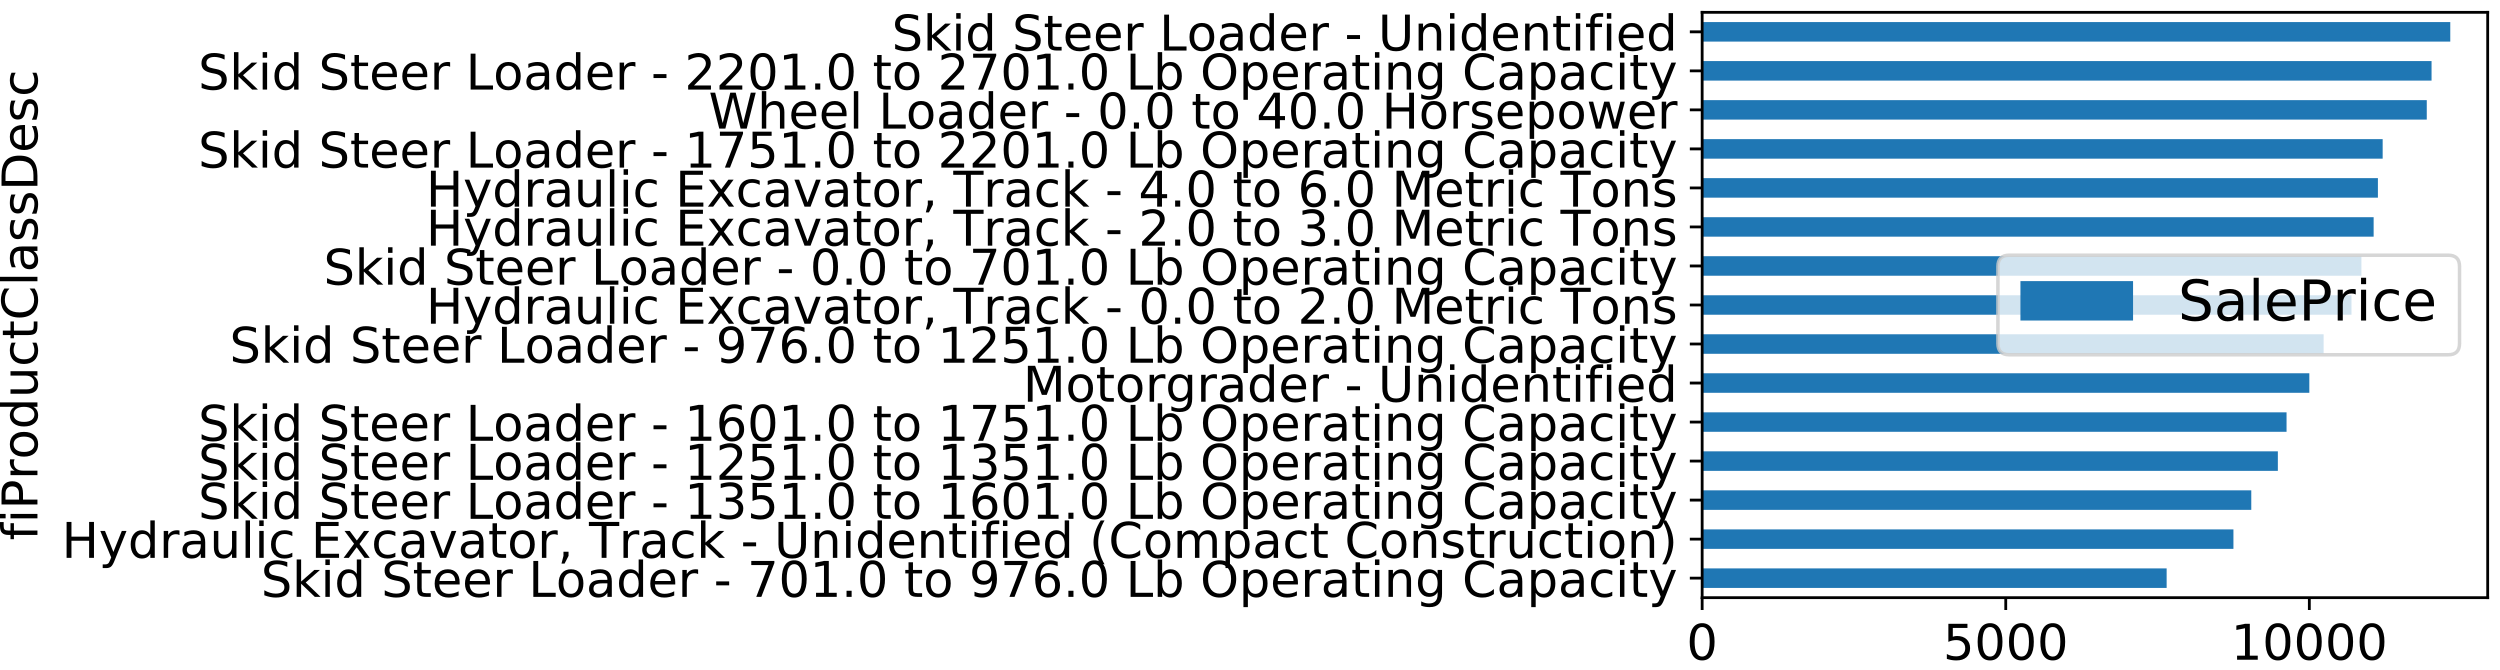 <?xml version="1.0" encoding="utf-8" standalone="no"?>
<!DOCTYPE svg PUBLIC "-//W3C//DTD SVG 1.1//EN"
  "http://www.w3.org/Graphics/SVG/1.1/DTD/svg11.dtd">
<!-- Created with matplotlib (https://matplotlib.org/) -->
<svg height="190.369pt" version="1.1" viewBox="0 0 710.351 190.369" width="710.351pt" xmlns="http://www.w3.org/2000/svg" xmlns:xlink="http://www.w3.org/1999/xlink">
 <defs>
  <style type="text/css">
*{stroke-linecap:butt;stroke-linejoin:round;}
  </style>
 </defs>
 <g id="figure_1">
  <g id="patch_1">
   <path d="M 0 190.369 
L 710.351 190.369 
L 710.351 0 
L 0 0 
z
" style="fill:#ffffff;"/>
  </g>
  <g id="axes_1">
   <g id="patch_2">
    <path d="M 483.651 169.82 
L 706.851 169.82 
L 706.851 3.5 
L 483.651 3.5 
z
" style="fill:#ffffff;"/>
   </g>
   <g id="patch_3">
    <path clip-path="url(#p5aa7051aba)" d="M 483.651 167.048 
L 615.631 167.048 
L 615.631 161.504 
L 483.651 161.504 
z
" style="fill:#1f77b4;"/>
   </g>
   <g id="patch_4">
    <path clip-path="url(#p5aa7051aba)" d="M 483.651 155.96 
L 634.608 155.96 
L 634.608 150.416 
L 483.651 150.416 
z
" style="fill:#1f77b4;"/>
   </g>
   <g id="patch_5">
    <path clip-path="url(#p5aa7051aba)" d="M 483.651 144.872 
L 639.68 144.872 
L 639.68 139.328 
L 483.651 139.328 
z
" style="fill:#1f77b4;"/>
   </g>
   <g id="patch_6">
    <path clip-path="url(#p5aa7051aba)" d="M 483.651 133.784 
L 647.23 133.784 
L 647.23 128.24 
L 483.651 128.24 
z
" style="fill:#1f77b4;"/>
   </g>
   <g id="patch_7">
    <path clip-path="url(#p5aa7051aba)" d="M 483.651 122.696 
L 649.702 122.696 
L 649.702 117.152 
L 483.651 117.152 
z
" style="fill:#1f77b4;"/>
   </g>
   <g id="patch_8">
    <path clip-path="url(#p5aa7051aba)" d="M 483.651 111.608 
L 656.174 111.608 
L 656.174 106.064 
L 483.651 106.064 
z
" style="fill:#1f77b4;"/>
   </g>
   <g id="patch_9">
    <path clip-path="url(#p5aa7051aba)" d="M 483.651 100.52 
L 660.235 100.52 
L 660.235 94.976 
L 483.651 94.976 
z
" style="fill:#1f77b4;"/>
   </g>
   <g id="patch_10">
    <path clip-path="url(#p5aa7051aba)" d="M 483.651 89.432 
L 668.154 89.432 
L 668.154 83.888 
L 483.651 83.888 
z
" style="fill:#1f77b4;"/>
   </g>
   <g id="patch_11">
    <path clip-path="url(#p5aa7051aba)" d="M 483.651 78.344 
L 670.973 78.344 
L 670.973 72.8 
L 483.651 72.8 
z
" style="fill:#1f77b4;"/>
   </g>
   <g id="patch_12">
    <path clip-path="url(#p5aa7051aba)" d="M 483.651 67.256 
L 674.446 67.256 
L 674.446 61.712 
L 483.651 61.712 
z
" style="fill:#1f77b4;"/>
   </g>
   <g id="patch_13">
    <path clip-path="url(#p5aa7051aba)" d="M 483.651 56.168 
L 675.659 56.168 
L 675.659 50.624 
L 483.651 50.624 
z
" style="fill:#1f77b4;"/>
   </g>
   <g id="patch_14">
    <path clip-path="url(#p5aa7051aba)" d="M 483.651 45.08 
L 677.011 45.08 
L 677.011 39.536 
L 483.651 39.536 
z
" style="fill:#1f77b4;"/>
   </g>
   <g id="patch_15">
    <path clip-path="url(#p5aa7051aba)" d="M 483.651 33.992 
L 689.543 33.992 
L 689.543 28.448 
L 483.651 28.448 
z
" style="fill:#1f77b4;"/>
   </g>
   <g id="patch_16">
    <path clip-path="url(#p5aa7051aba)" d="M 483.651 22.904 
L 690.903 22.904 
L 690.903 17.36 
L 483.651 17.36 
z
" style="fill:#1f77b4;"/>
   </g>
   <g id="patch_17">
    <path clip-path="url(#p5aa7051aba)" d="M 483.651 11.816 
L 696.222 11.816 
L 696.222 6.272 
L 483.651 6.272 
z
" style="fill:#1f77b4;"/>
   </g>
   <g id="matplotlib.axis_1">
    <g id="xtick_1">
     <g id="line2d_1">
      <defs>
       <path d="M 0 0 
L 0 3.5 
" id="m1853825e17" style="stroke:#000000;stroke-width:0.8;"/>
      </defs>
      <g>
       <use style="stroke:#000000;stroke-width:0.8;" x="483.651" xlink:href="#m1853825e17" y="169.82"/>
      </g>
     </g>
     <g id="text_1">
      <!-- 0 -->
      <defs>
       <path d="M 31.781 66.406 
Q 24.172 66.406 20.328 58.906 
Q 16.5 51.422 16.5 36.375 
Q 16.5 21.391 20.328 13.891 
Q 24.172 6.391 31.781 6.391 
Q 39.453 6.391 43.281 13.891 
Q 47.125 21.391 47.125 36.375 
Q 47.125 51.422 43.281 58.906 
Q 39.453 66.406 31.781 66.406 
z
M 31.781 74.219 
Q 44.047 74.219 50.516 64.516 
Q 56.984 54.828 56.984 36.375 
Q 56.984 17.969 50.516 8.266 
Q 44.047 -1.422 31.781 -1.422 
Q 19.531 -1.422 13.062 8.266 
Q 6.594 17.969 6.594 36.375 
Q 6.594 54.828 13.062 64.516 
Q 19.531 74.219 31.781 74.219 
z
" id="DejaVuSans-48"/>
      </defs>
      <g transform="translate(479.197 187.458)scale(0.14 -0.14)">
       <use xlink:href="#DejaVuSans-48"/>
      </g>
     </g>
    </g>
    <g id="xtick_2">
     <g id="line2d_2">
      <g>
       <use style="stroke:#000000;stroke-width:0.8;" x="569.912" xlink:href="#m1853825e17" y="169.82"/>
      </g>
     </g>
     <g id="text_2">
      <!-- 5000 -->
      <defs>
       <path d="M 10.797 72.906 
L 49.516 72.906 
L 49.516 64.594 
L 19.828 64.594 
L 19.828 46.734 
Q 21.969 47.469 24.109 47.828 
Q 26.266 48.188 28.422 48.188 
Q 40.625 48.188 47.75 41.5 
Q 54.891 34.812 54.891 23.391 
Q 54.891 11.625 47.562 5.094 
Q 40.234 -1.422 26.906 -1.422 
Q 22.312 -1.422 17.547 -0.641 
Q 12.797 0.141 7.719 1.703 
L 7.719 11.625 
Q 12.109 9.234 16.797 8.062 
Q 21.484 6.891 26.703 6.891 
Q 35.156 6.891 40.078 11.328 
Q 45.016 15.766 45.016 23.391 
Q 45.016 31 40.078 35.438 
Q 35.156 39.891 26.703 39.891 
Q 22.75 39.891 18.812 39.016 
Q 14.891 38.141 10.797 36.281 
z
" id="DejaVuSans-53"/>
      </defs>
      <g transform="translate(552.097 187.458)scale(0.14 -0.14)">
       <use xlink:href="#DejaVuSans-53"/>
       <use x="63.623" xlink:href="#DejaVuSans-48"/>
       <use x="127.246" xlink:href="#DejaVuSans-48"/>
       <use x="190.869" xlink:href="#DejaVuSans-48"/>
      </g>
     </g>
    </g>
    <g id="xtick_3">
     <g id="line2d_3">
      <g>
       <use style="stroke:#000000;stroke-width:0.8;" x="656.174" xlink:href="#m1853825e17" y="169.82"/>
      </g>
     </g>
     <g id="text_3">
      <!-- 10000 -->
      <defs>
       <path d="M 12.406 8.297 
L 28.516 8.297 
L 28.516 63.922 
L 10.984 60.406 
L 10.984 69.391 
L 28.422 72.906 
L 38.281 72.906 
L 38.281 8.297 
L 54.391 8.297 
L 54.391 0 
L 12.406 0 
z
" id="DejaVuSans-49"/>
      </defs>
      <g transform="translate(633.905 187.458)scale(0.14 -0.14)">
       <use xlink:href="#DejaVuSans-49"/>
       <use x="63.623" xlink:href="#DejaVuSans-48"/>
       <use x="127.246" xlink:href="#DejaVuSans-48"/>
       <use x="190.869" xlink:href="#DejaVuSans-48"/>
       <use x="254.492" xlink:href="#DejaVuSans-48"/>
      </g>
     </g>
    </g>
   </g>
   <g id="matplotlib.axis_2">
    <g id="ytick_1">
     <g id="line2d_4">
      <defs>
       <path d="M 0 0 
L -3.5 0 
" id="m8f1dc096ba" style="stroke:#000000;stroke-width:0.8;"/>
      </defs>
      <g>
       <use style="stroke:#000000;stroke-width:0.8;" x="483.651" xlink:href="#m8f1dc096ba" y="164.276"/>
      </g>
     </g>
     <g id="text_4">
      <!-- Skid Steer Loader - 701.0 to 976.0 Lb Operating Capacity -->
      <defs>
       <path d="M 53.516 70.516 
L 53.516 60.891 
Q 47.906 63.578 42.922 64.891 
Q 37.938 66.219 33.297 66.219 
Q 25.25 66.219 20.875 63.094 
Q 16.5 59.969 16.5 54.203 
Q 16.5 49.359 19.406 46.891 
Q 22.312 44.438 30.422 42.922 
L 36.375 41.703 
Q 47.406 39.594 52.656 34.297 
Q 57.906 29 57.906 20.125 
Q 57.906 9.516 50.797 4.047 
Q 43.703 -1.422 29.984 -1.422 
Q 24.812 -1.422 18.969 -0.25 
Q 13.141 0.922 6.891 3.219 
L 6.891 13.375 
Q 12.891 10.016 18.656 8.297 
Q 24.422 6.594 29.984 6.594 
Q 38.422 6.594 43.016 9.906 
Q 47.609 13.234 47.609 19.391 
Q 47.609 24.75 44.312 27.781 
Q 41.016 30.812 33.5 32.328 
L 27.484 33.5 
Q 16.453 35.688 11.516 40.375 
Q 6.594 45.062 6.594 53.422 
Q 6.594 63.094 13.406 68.656 
Q 20.219 74.219 32.172 74.219 
Q 37.312 74.219 42.625 73.281 
Q 47.953 72.359 53.516 70.516 
z
" id="DejaVuSans-83"/>
       <path d="M 9.078 75.984 
L 18.109 75.984 
L 18.109 31.109 
L 44.922 54.688 
L 56.391 54.688 
L 27.391 29.109 
L 57.625 0 
L 45.906 0 
L 18.109 26.703 
L 18.109 0 
L 9.078 0 
z
" id="DejaVuSans-107"/>
       <path d="M 9.422 54.688 
L 18.406 54.688 
L 18.406 0 
L 9.422 0 
z
M 9.422 75.984 
L 18.406 75.984 
L 18.406 64.594 
L 9.422 64.594 
z
" id="DejaVuSans-105"/>
       <path d="M 45.406 46.391 
L 45.406 75.984 
L 54.391 75.984 
L 54.391 0 
L 45.406 0 
L 45.406 8.203 
Q 42.578 3.328 38.25 0.953 
Q 33.938 -1.422 27.875 -1.422 
Q 17.969 -1.422 11.734 6.484 
Q 5.516 14.406 5.516 27.297 
Q 5.516 40.188 11.734 48.094 
Q 17.969 56 27.875 56 
Q 33.938 56 38.25 53.625 
Q 42.578 51.266 45.406 46.391 
z
M 14.797 27.297 
Q 14.797 17.391 18.875 11.75 
Q 22.953 6.109 30.078 6.109 
Q 37.203 6.109 41.297 11.75 
Q 45.406 17.391 45.406 27.297 
Q 45.406 37.203 41.297 42.844 
Q 37.203 48.484 30.078 48.484 
Q 22.953 48.484 18.875 42.844 
Q 14.797 37.203 14.797 27.297 
z
" id="DejaVuSans-100"/>
       <path id="DejaVuSans-32"/>
       <path d="M 18.312 70.219 
L 18.312 54.688 
L 36.812 54.688 
L 36.812 47.703 
L 18.312 47.703 
L 18.312 18.016 
Q 18.312 11.328 20.141 9.422 
Q 21.969 7.516 27.594 7.516 
L 36.812 7.516 
L 36.812 0 
L 27.594 0 
Q 17.188 0 13.234 3.875 
Q 9.281 7.766 9.281 18.016 
L 9.281 47.703 
L 2.688 47.703 
L 2.688 54.688 
L 9.281 54.688 
L 9.281 70.219 
z
" id="DejaVuSans-116"/>
       <path d="M 56.203 29.594 
L 56.203 25.203 
L 14.891 25.203 
Q 15.484 15.922 20.484 11.062 
Q 25.484 6.203 34.422 6.203 
Q 39.594 6.203 44.453 7.469 
Q 49.312 8.734 54.109 11.281 
L 54.109 2.781 
Q 49.266 0.734 44.188 -0.344 
Q 39.109 -1.422 33.891 -1.422 
Q 20.797 -1.422 13.156 6.188 
Q 5.516 13.812 5.516 26.812 
Q 5.516 40.234 12.766 48.109 
Q 20.016 56 32.328 56 
Q 43.359 56 49.781 48.891 
Q 56.203 41.797 56.203 29.594 
z
M 47.219 32.234 
Q 47.125 39.594 43.094 43.984 
Q 39.062 48.391 32.422 48.391 
Q 24.906 48.391 20.391 44.141 
Q 15.875 39.891 15.188 32.172 
z
" id="DejaVuSans-101"/>
       <path d="M 41.109 46.297 
Q 39.594 47.172 37.812 47.578 
Q 36.031 48 33.891 48 
Q 26.266 48 22.188 43.047 
Q 18.109 38.094 18.109 28.812 
L 18.109 0 
L 9.078 0 
L 9.078 54.688 
L 18.109 54.688 
L 18.109 46.188 
Q 20.953 51.172 25.484 53.578 
Q 30.031 56 36.531 56 
Q 37.453 56 38.578 55.875 
Q 39.703 55.766 41.062 55.516 
z
" id="DejaVuSans-114"/>
       <path d="M 9.812 72.906 
L 19.672 72.906 
L 19.672 8.297 
L 55.172 8.297 
L 55.172 0 
L 9.812 0 
z
" id="DejaVuSans-76"/>
       <path d="M 30.609 48.391 
Q 23.391 48.391 19.188 42.75 
Q 14.984 37.109 14.984 27.297 
Q 14.984 17.484 19.156 11.844 
Q 23.344 6.203 30.609 6.203 
Q 37.797 6.203 41.984 11.859 
Q 46.188 17.531 46.188 27.297 
Q 46.188 37.016 41.984 42.703 
Q 37.797 48.391 30.609 48.391 
z
M 30.609 56 
Q 42.328 56 49.016 48.375 
Q 55.719 40.766 55.719 27.297 
Q 55.719 13.875 49.016 6.219 
Q 42.328 -1.422 30.609 -1.422 
Q 18.844 -1.422 12.172 6.219 
Q 5.516 13.875 5.516 27.297 
Q 5.516 40.766 12.172 48.375 
Q 18.844 56 30.609 56 
z
" id="DejaVuSans-111"/>
       <path d="M 34.281 27.484 
Q 23.391 27.484 19.188 25 
Q 14.984 22.516 14.984 16.5 
Q 14.984 11.719 18.141 8.906 
Q 21.297 6.109 26.703 6.109 
Q 34.188 6.109 38.703 11.406 
Q 43.219 16.703 43.219 25.484 
L 43.219 27.484 
z
M 52.203 31.203 
L 52.203 0 
L 43.219 0 
L 43.219 8.297 
Q 40.141 3.328 35.547 0.953 
Q 30.953 -1.422 24.312 -1.422 
Q 15.922 -1.422 10.953 3.297 
Q 6 8.016 6 15.922 
Q 6 25.141 12.172 29.828 
Q 18.359 34.516 30.609 34.516 
L 43.219 34.516 
L 43.219 35.406 
Q 43.219 41.609 39.141 45 
Q 35.062 48.391 27.688 48.391 
Q 23 48.391 18.547 47.266 
Q 14.109 46.141 10.016 43.891 
L 10.016 52.203 
Q 14.938 54.109 19.578 55.047 
Q 24.219 56 28.609 56 
Q 40.484 56 46.344 49.844 
Q 52.203 43.703 52.203 31.203 
z
" id="DejaVuSans-97"/>
       <path d="M 4.891 31.391 
L 31.203 31.391 
L 31.203 23.391 
L 4.891 23.391 
z
" id="DejaVuSans-45"/>
       <path d="M 8.203 72.906 
L 55.078 72.906 
L 55.078 68.703 
L 28.609 0 
L 18.312 0 
L 43.219 64.594 
L 8.203 64.594 
z
" id="DejaVuSans-55"/>
       <path d="M 10.688 12.406 
L 21 12.406 
L 21 0 
L 10.688 0 
z
" id="DejaVuSans-46"/>
       <path d="M 10.984 1.516 
L 10.984 10.5 
Q 14.703 8.734 18.5 7.812 
Q 22.312 6.891 25.984 6.891 
Q 35.75 6.891 40.891 13.453 
Q 46.047 20.016 46.781 33.406 
Q 43.953 29.203 39.594 26.953 
Q 35.25 24.703 29.984 24.703 
Q 19.047 24.703 12.672 31.312 
Q 6.297 37.938 6.297 49.422 
Q 6.297 60.641 12.938 67.422 
Q 19.578 74.219 30.609 74.219 
Q 43.266 74.219 49.922 64.516 
Q 56.594 54.828 56.594 36.375 
Q 56.594 19.141 48.406 8.859 
Q 40.234 -1.422 26.422 -1.422 
Q 22.703 -1.422 18.891 -0.688 
Q 15.094 0.047 10.984 1.516 
z
M 30.609 32.422 
Q 37.25 32.422 41.125 36.953 
Q 45.016 41.5 45.016 49.422 
Q 45.016 57.281 41.125 61.844 
Q 37.25 66.406 30.609 66.406 
Q 23.969 66.406 20.094 61.844 
Q 16.219 57.281 16.219 49.422 
Q 16.219 41.5 20.094 36.953 
Q 23.969 32.422 30.609 32.422 
z
" id="DejaVuSans-57"/>
       <path d="M 33.016 40.375 
Q 26.375 40.375 22.484 35.828 
Q 18.609 31.297 18.609 23.391 
Q 18.609 15.531 22.484 10.953 
Q 26.375 6.391 33.016 6.391 
Q 39.656 6.391 43.531 10.953 
Q 47.406 15.531 47.406 23.391 
Q 47.406 31.297 43.531 35.828 
Q 39.656 40.375 33.016 40.375 
z
M 52.594 71.297 
L 52.594 62.312 
Q 48.875 64.062 45.094 64.984 
Q 41.312 65.922 37.594 65.922 
Q 27.828 65.922 22.672 59.328 
Q 17.531 52.734 16.797 39.406 
Q 19.672 43.656 24.016 45.922 
Q 28.375 48.188 33.594 48.188 
Q 44.578 48.188 50.953 41.516 
Q 57.328 34.859 57.328 23.391 
Q 57.328 12.156 50.688 5.359 
Q 44.047 -1.422 33.016 -1.422 
Q 20.359 -1.422 13.672 8.266 
Q 6.984 17.969 6.984 36.375 
Q 6.984 53.656 15.188 63.938 
Q 23.391 74.219 37.203 74.219 
Q 40.922 74.219 44.703 73.484 
Q 48.484 72.75 52.594 71.297 
z
" id="DejaVuSans-54"/>
       <path d="M 48.688 27.297 
Q 48.688 37.203 44.609 42.844 
Q 40.531 48.484 33.406 48.484 
Q 26.266 48.484 22.188 42.844 
Q 18.109 37.203 18.109 27.297 
Q 18.109 17.391 22.188 11.75 
Q 26.266 6.109 33.406 6.109 
Q 40.531 6.109 44.609 11.75 
Q 48.688 17.391 48.688 27.297 
z
M 18.109 46.391 
Q 20.953 51.266 25.266 53.625 
Q 29.594 56 35.594 56 
Q 45.562 56 51.781 48.094 
Q 58.016 40.188 58.016 27.297 
Q 58.016 14.406 51.781 6.484 
Q 45.562 -1.422 35.594 -1.422 
Q 29.594 -1.422 25.266 0.953 
Q 20.953 3.328 18.109 8.203 
L 18.109 0 
L 9.078 0 
L 9.078 75.984 
L 18.109 75.984 
z
" id="DejaVuSans-98"/>
       <path d="M 39.406 66.219 
Q 28.656 66.219 22.328 58.203 
Q 16.016 50.203 16.016 36.375 
Q 16.016 22.609 22.328 14.594 
Q 28.656 6.594 39.406 6.594 
Q 50.141 6.594 56.422 14.594 
Q 62.703 22.609 62.703 36.375 
Q 62.703 50.203 56.422 58.203 
Q 50.141 66.219 39.406 66.219 
z
M 39.406 74.219 
Q 54.734 74.219 63.906 63.938 
Q 73.094 53.656 73.094 36.375 
Q 73.094 19.141 63.906 8.859 
Q 54.734 -1.422 39.406 -1.422 
Q 24.031 -1.422 14.812 8.828 
Q 5.609 19.094 5.609 36.375 
Q 5.609 53.656 14.812 63.938 
Q 24.031 74.219 39.406 74.219 
z
" id="DejaVuSans-79"/>
       <path d="M 18.109 8.203 
L 18.109 -20.797 
L 9.078 -20.797 
L 9.078 54.688 
L 18.109 54.688 
L 18.109 46.391 
Q 20.953 51.266 25.266 53.625 
Q 29.594 56 35.594 56 
Q 45.562 56 51.781 48.094 
Q 58.016 40.188 58.016 27.297 
Q 58.016 14.406 51.781 6.484 
Q 45.562 -1.422 35.594 -1.422 
Q 29.594 -1.422 25.266 0.953 
Q 20.953 3.328 18.109 8.203 
z
M 48.688 27.297 
Q 48.688 37.203 44.609 42.844 
Q 40.531 48.484 33.406 48.484 
Q 26.266 48.484 22.188 42.844 
Q 18.109 37.203 18.109 27.297 
Q 18.109 17.391 22.188 11.75 
Q 26.266 6.109 33.406 6.109 
Q 40.531 6.109 44.609 11.75 
Q 48.688 17.391 48.688 27.297 
z
" id="DejaVuSans-112"/>
       <path d="M 54.891 33.016 
L 54.891 0 
L 45.906 0 
L 45.906 32.719 
Q 45.906 40.484 42.875 44.328 
Q 39.844 48.188 33.797 48.188 
Q 26.516 48.188 22.312 43.547 
Q 18.109 38.922 18.109 30.906 
L 18.109 0 
L 9.078 0 
L 9.078 54.688 
L 18.109 54.688 
L 18.109 46.188 
Q 21.344 51.125 25.703 53.562 
Q 30.078 56 35.797 56 
Q 45.219 56 50.047 50.172 
Q 54.891 44.344 54.891 33.016 
z
" id="DejaVuSans-110"/>
       <path d="M 45.406 27.984 
Q 45.406 37.75 41.375 43.109 
Q 37.359 48.484 30.078 48.484 
Q 22.859 48.484 18.828 43.109 
Q 14.797 37.75 14.797 27.984 
Q 14.797 18.266 18.828 12.891 
Q 22.859 7.516 30.078 7.516 
Q 37.359 7.516 41.375 12.891 
Q 45.406 18.266 45.406 27.984 
z
M 54.391 6.781 
Q 54.391 -7.172 48.188 -13.984 
Q 42 -20.797 29.203 -20.797 
Q 24.469 -20.797 20.266 -20.094 
Q 16.062 -19.391 12.109 -17.922 
L 12.109 -9.188 
Q 16.062 -11.328 19.922 -12.344 
Q 23.781 -13.375 27.781 -13.375 
Q 36.625 -13.375 41.016 -8.766 
Q 45.406 -4.156 45.406 5.172 
L 45.406 9.625 
Q 42.625 4.781 38.281 2.391 
Q 33.938 0 27.875 0 
Q 17.828 0 11.672 7.656 
Q 5.516 15.328 5.516 27.984 
Q 5.516 40.672 11.672 48.328 
Q 17.828 56 27.875 56 
Q 33.938 56 38.281 53.609 
Q 42.625 51.219 45.406 46.391 
L 45.406 54.688 
L 54.391 54.688 
z
" id="DejaVuSans-103"/>
       <path d="M 64.406 67.281 
L 64.406 56.891 
Q 59.422 61.531 53.781 63.812 
Q 48.141 66.109 41.797 66.109 
Q 29.297 66.109 22.656 58.469 
Q 16.016 50.828 16.016 36.375 
Q 16.016 21.969 22.656 14.328 
Q 29.297 6.688 41.797 6.688 
Q 48.141 6.688 53.781 8.984 
Q 59.422 11.281 64.406 15.922 
L 64.406 5.609 
Q 59.234 2.094 53.438 0.328 
Q 47.656 -1.422 41.219 -1.422 
Q 24.656 -1.422 15.125 8.703 
Q 5.609 18.844 5.609 36.375 
Q 5.609 53.953 15.125 64.078 
Q 24.656 74.219 41.219 74.219 
Q 47.75 74.219 53.531 72.484 
Q 59.328 70.75 64.406 67.281 
z
" id="DejaVuSans-67"/>
       <path d="M 48.781 52.594 
L 48.781 44.188 
Q 44.969 46.297 41.141 47.344 
Q 37.312 48.391 33.406 48.391 
Q 24.656 48.391 19.812 42.844 
Q 14.984 37.312 14.984 27.297 
Q 14.984 17.281 19.812 11.734 
Q 24.656 6.203 33.406 6.203 
Q 37.312 6.203 41.141 7.25 
Q 44.969 8.297 48.781 10.406 
L 48.781 2.094 
Q 45.016 0.344 40.984 -0.531 
Q 36.969 -1.422 32.422 -1.422 
Q 20.062 -1.422 12.781 6.344 
Q 5.516 14.109 5.516 27.297 
Q 5.516 40.672 12.859 48.328 
Q 20.219 56 33.016 56 
Q 37.156 56 41.109 55.141 
Q 45.062 54.297 48.781 52.594 
z
" id="DejaVuSans-99"/>
       <path d="M 32.172 -5.078 
Q 28.375 -14.844 24.75 -17.812 
Q 21.141 -20.797 15.094 -20.797 
L 7.906 -20.797 
L 7.906 -13.281 
L 13.188 -13.281 
Q 16.891 -13.281 18.938 -11.516 
Q 21 -9.766 23.484 -3.219 
L 25.094 0.875 
L 2.984 54.688 
L 12.5 54.688 
L 29.594 11.922 
L 46.688 54.688 
L 56.203 54.688 
z
" id="DejaVuSans-121"/>
      </defs>
      <g transform="translate(74.14 169.595)scale(0.14 -0.14)">
       <use xlink:href="#DejaVuSans-83"/>
       <use x="63.477" xlink:href="#DejaVuSans-107"/>
       <use x="121.387" xlink:href="#DejaVuSans-105"/>
       <use x="149.17" xlink:href="#DejaVuSans-100"/>
       <use x="212.646" xlink:href="#DejaVuSans-32"/>
       <use x="244.434" xlink:href="#DejaVuSans-83"/>
       <use x="307.91" xlink:href="#DejaVuSans-116"/>
       <use x="347.119" xlink:href="#DejaVuSans-101"/>
       <use x="408.643" xlink:href="#DejaVuSans-101"/>
       <use x="470.166" xlink:href="#DejaVuSans-114"/>
       <use x="511.279" xlink:href="#DejaVuSans-32"/>
       <use x="543.066" xlink:href="#DejaVuSans-76"/>
       <use x="598.764" xlink:href="#DejaVuSans-111"/>
       <use x="659.945" xlink:href="#DejaVuSans-97"/>
       <use x="721.225" xlink:href="#DejaVuSans-100"/>
       <use x="784.701" xlink:href="#DejaVuSans-101"/>
       <use x="846.225" xlink:href="#DejaVuSans-114"/>
       <use x="887.338" xlink:href="#DejaVuSans-32"/>
       <use x="919.125" xlink:href="#DejaVuSans-45"/>
       <use x="955.209" xlink:href="#DejaVuSans-32"/>
       <use x="986.996" xlink:href="#DejaVuSans-55"/>
       <use x="1050.619" xlink:href="#DejaVuSans-48"/>
       <use x="1114.242" xlink:href="#DejaVuSans-49"/>
       <use x="1177.865" xlink:href="#DejaVuSans-46"/>
       <use x="1209.652" xlink:href="#DejaVuSans-48"/>
       <use x="1273.275" xlink:href="#DejaVuSans-32"/>
       <use x="1305.062" xlink:href="#DejaVuSans-116"/>
       <use x="1344.271" xlink:href="#DejaVuSans-111"/>
       <use x="1405.453" xlink:href="#DejaVuSans-32"/>
       <use x="1437.24" xlink:href="#DejaVuSans-57"/>
       <use x="1500.863" xlink:href="#DejaVuSans-55"/>
       <use x="1564.486" xlink:href="#DejaVuSans-54"/>
       <use x="1628.109" xlink:href="#DejaVuSans-46"/>
       <use x="1659.896" xlink:href="#DejaVuSans-48"/>
       <use x="1723.52" xlink:href="#DejaVuSans-32"/>
       <use x="1755.307" xlink:href="#DejaVuSans-76"/>
       <use x="1811.02" xlink:href="#DejaVuSans-98"/>
       <use x="1874.496" xlink:href="#DejaVuSans-32"/>
       <use x="1906.283" xlink:href="#DejaVuSans-79"/>
       <use x="1984.994" xlink:href="#DejaVuSans-112"/>
       <use x="2048.471" xlink:href="#DejaVuSans-101"/>
       <use x="2109.994" xlink:href="#DejaVuSans-114"/>
       <use x="2151.107" xlink:href="#DejaVuSans-97"/>
       <use x="2212.387" xlink:href="#DejaVuSans-116"/>
       <use x="2251.596" xlink:href="#DejaVuSans-105"/>
       <use x="2279.379" xlink:href="#DejaVuSans-110"/>
       <use x="2342.758" xlink:href="#DejaVuSans-103"/>
       <use x="2406.234" xlink:href="#DejaVuSans-32"/>
       <use x="2438.021" xlink:href="#DejaVuSans-67"/>
       <use x="2507.846" xlink:href="#DejaVuSans-97"/>
       <use x="2569.125" xlink:href="#DejaVuSans-112"/>
       <use x="2632.602" xlink:href="#DejaVuSans-97"/>
       <use x="2693.881" xlink:href="#DejaVuSans-99"/>
       <use x="2748.861" xlink:href="#DejaVuSans-105"/>
       <use x="2776.645" xlink:href="#DejaVuSans-116"/>
       <use x="2815.854" xlink:href="#DejaVuSans-121"/>
      </g>
     </g>
    </g>
    <g id="ytick_2">
     <g id="line2d_5">
      <g>
       <use style="stroke:#000000;stroke-width:0.8;" x="483.651" xlink:href="#m8f1dc096ba" y="153.188"/>
      </g>
     </g>
     <g id="text_5">
      <!-- Hydraulic Excavator, Track - Unidentified (Compact Construction) -->
      <defs>
       <path d="M 9.812 72.906 
L 19.672 72.906 
L 19.672 43.016 
L 55.516 43.016 
L 55.516 72.906 
L 65.375 72.906 
L 65.375 0 
L 55.516 0 
L 55.516 34.719 
L 19.672 34.719 
L 19.672 0 
L 9.812 0 
z
" id="DejaVuSans-72"/>
       <path d="M 8.5 21.578 
L 8.5 54.688 
L 17.484 54.688 
L 17.484 21.922 
Q 17.484 14.156 20.5 10.266 
Q 23.531 6.391 29.594 6.391 
Q 36.859 6.391 41.078 11.031 
Q 45.312 15.672 45.312 23.688 
L 45.312 54.688 
L 54.297 54.688 
L 54.297 0 
L 45.312 0 
L 45.312 8.406 
Q 42.047 3.422 37.719 1 
Q 33.406 -1.422 27.688 -1.422 
Q 18.266 -1.422 13.375 4.438 
Q 8.5 10.297 8.5 21.578 
z
M 31.109 56 
z
" id="DejaVuSans-117"/>
       <path d="M 9.422 75.984 
L 18.406 75.984 
L 18.406 0 
L 9.422 0 
z
" id="DejaVuSans-108"/>
       <path d="M 9.812 72.906 
L 55.906 72.906 
L 55.906 64.594 
L 19.672 64.594 
L 19.672 43.016 
L 54.391 43.016 
L 54.391 34.719 
L 19.672 34.719 
L 19.672 8.297 
L 56.781 8.297 
L 56.781 0 
L 9.812 0 
z
" id="DejaVuSans-69"/>
       <path d="M 54.891 54.688 
L 35.109 28.078 
L 55.906 0 
L 45.312 0 
L 29.391 21.484 
L 13.484 0 
L 2.875 0 
L 24.125 28.609 
L 4.688 54.688 
L 15.281 54.688 
L 29.781 35.203 
L 44.281 54.688 
z
" id="DejaVuSans-120"/>
       <path d="M 2.984 54.688 
L 12.5 54.688 
L 29.594 8.797 
L 46.688 54.688 
L 56.203 54.688 
L 35.688 0 
L 23.484 0 
z
" id="DejaVuSans-118"/>
       <path d="M 11.719 12.406 
L 22.016 12.406 
L 22.016 4 
L 14.016 -11.625 
L 7.719 -11.625 
L 11.719 4 
z
" id="DejaVuSans-44"/>
       <path d="M -0.297 72.906 
L 61.375 72.906 
L 61.375 64.594 
L 35.5 64.594 
L 35.5 0 
L 25.594 0 
L 25.594 64.594 
L -0.297 64.594 
z
" id="DejaVuSans-84"/>
       <path d="M 8.688 72.906 
L 18.609 72.906 
L 18.609 28.609 
Q 18.609 16.891 22.844 11.734 
Q 27.094 6.594 36.625 6.594 
Q 46.094 6.594 50.344 11.734 
Q 54.594 16.891 54.594 28.609 
L 54.594 72.906 
L 64.5 72.906 
L 64.5 27.391 
Q 64.5 13.141 57.438 5.859 
Q 50.391 -1.422 36.625 -1.422 
Q 22.797 -1.422 15.734 5.859 
Q 8.688 13.141 8.688 27.391 
z
" id="DejaVuSans-85"/>
       <path d="M 37.109 75.984 
L 37.109 68.5 
L 28.516 68.5 
Q 23.688 68.5 21.797 66.547 
Q 19.922 64.594 19.922 59.516 
L 19.922 54.688 
L 34.719 54.688 
L 34.719 47.703 
L 19.922 47.703 
L 19.922 0 
L 10.891 0 
L 10.891 47.703 
L 2.297 47.703 
L 2.297 54.688 
L 10.891 54.688 
L 10.891 58.5 
Q 10.891 67.625 15.141 71.797 
Q 19.391 75.984 28.609 75.984 
z
" id="DejaVuSans-102"/>
       <path d="M 31 75.875 
Q 24.469 64.656 21.281 53.656 
Q 18.109 42.672 18.109 31.391 
Q 18.109 20.125 21.312 9.062 
Q 24.516 -2 31 -13.188 
L 23.188 -13.188 
Q 15.875 -1.703 12.234 9.375 
Q 8.594 20.453 8.594 31.391 
Q 8.594 42.281 12.203 53.312 
Q 15.828 64.359 23.188 75.875 
z
" id="DejaVuSans-40"/>
       <path d="M 52 44.188 
Q 55.375 50.25 60.062 53.125 
Q 64.75 56 71.094 56 
Q 79.641 56 84.281 50.016 
Q 88.922 44.047 88.922 33.016 
L 88.922 0 
L 79.891 0 
L 79.891 32.719 
Q 79.891 40.578 77.094 44.375 
Q 74.312 48.188 68.609 48.188 
Q 61.625 48.188 57.562 43.547 
Q 53.516 38.922 53.516 30.906 
L 53.516 0 
L 44.484 0 
L 44.484 32.719 
Q 44.484 40.625 41.703 44.406 
Q 38.922 48.188 33.109 48.188 
Q 26.219 48.188 22.156 43.531 
Q 18.109 38.875 18.109 30.906 
L 18.109 0 
L 9.078 0 
L 9.078 54.688 
L 18.109 54.688 
L 18.109 46.188 
Q 21.188 51.219 25.484 53.609 
Q 29.781 56 35.688 56 
Q 41.656 56 45.828 52.969 
Q 50 49.953 52 44.188 
z
" id="DejaVuSans-109"/>
       <path d="M 44.281 53.078 
L 44.281 44.578 
Q 40.484 46.531 36.375 47.5 
Q 32.281 48.484 27.875 48.484 
Q 21.188 48.484 17.844 46.438 
Q 14.5 44.391 14.5 40.281 
Q 14.5 37.156 16.891 35.375 
Q 19.281 33.594 26.516 31.984 
L 29.594 31.297 
Q 39.156 29.25 43.188 25.516 
Q 47.219 21.781 47.219 15.094 
Q 47.219 7.469 41.188 3.016 
Q 35.156 -1.422 24.609 -1.422 
Q 20.219 -1.422 15.453 -0.562 
Q 10.688 0.297 5.422 2 
L 5.422 11.281 
Q 10.406 8.688 15.234 7.391 
Q 20.062 6.109 24.812 6.109 
Q 31.156 6.109 34.562 8.281 
Q 37.984 10.453 37.984 14.406 
Q 37.984 18.062 35.516 20.016 
Q 33.062 21.969 24.703 23.781 
L 21.578 24.516 
Q 13.234 26.266 9.516 29.906 
Q 5.812 33.547 5.812 39.891 
Q 5.812 47.609 11.281 51.797 
Q 16.75 56 26.812 56 
Q 31.781 56 36.172 55.266 
Q 40.578 54.547 44.281 53.078 
z
" id="DejaVuSans-115"/>
       <path d="M 8.016 75.875 
L 15.828 75.875 
Q 23.141 64.359 26.781 53.312 
Q 30.422 42.281 30.422 31.391 
Q 30.422 20.453 26.781 9.375 
Q 23.141 -1.703 15.828 -13.188 
L 8.016 -13.188 
Q 14.5 -2 17.703 9.062 
Q 20.906 20.125 20.906 31.391 
Q 20.906 42.672 17.703 53.656 
Q 14.5 64.656 8.016 75.875 
z
" id="DejaVuSans-41"/>
      </defs>
      <g transform="translate(17.549 158.507)scale(0.14 -0.14)">
       <use xlink:href="#DejaVuSans-72"/>
       <use x="75.195" xlink:href="#DejaVuSans-121"/>
       <use x="134.375" xlink:href="#DejaVuSans-100"/>
       <use x="197.852" xlink:href="#DejaVuSans-114"/>
       <use x="238.965" xlink:href="#DejaVuSans-97"/>
       <use x="300.244" xlink:href="#DejaVuSans-117"/>
       <use x="363.623" xlink:href="#DejaVuSans-108"/>
       <use x="391.406" xlink:href="#DejaVuSans-105"/>
       <use x="419.189" xlink:href="#DejaVuSans-99"/>
       <use x="474.17" xlink:href="#DejaVuSans-32"/>
       <use x="505.957" xlink:href="#DejaVuSans-69"/>
       <use x="569.141" xlink:href="#DejaVuSans-120"/>
       <use x="628.305" xlink:href="#DejaVuSans-99"/>
       <use x="683.285" xlink:href="#DejaVuSans-97"/>
       <use x="744.564" xlink:href="#DejaVuSans-118"/>
       <use x="803.744" xlink:href="#DejaVuSans-97"/>
       <use x="865.023" xlink:href="#DejaVuSans-116"/>
       <use x="904.232" xlink:href="#DejaVuSans-111"/>
       <use x="965.414" xlink:href="#DejaVuSans-114"/>
       <use x="1006.527" xlink:href="#DejaVuSans-44"/>
       <use x="1038.314" xlink:href="#DejaVuSans-32"/>
       <use x="1070.102" xlink:href="#DejaVuSans-84"/>
       <use x="1130.967" xlink:href="#DejaVuSans-114"/>
       <use x="1172.08" xlink:href="#DejaVuSans-97"/>
       <use x="1233.359" xlink:href="#DejaVuSans-99"/>
       <use x="1288.34" xlink:href="#DejaVuSans-107"/>
       <use x="1346.25" xlink:href="#DejaVuSans-32"/>
       <use x="1378.037" xlink:href="#DejaVuSans-45"/>
       <use x="1414.121" xlink:href="#DejaVuSans-32"/>
       <use x="1445.908" xlink:href="#DejaVuSans-85"/>
       <use x="1519.102" xlink:href="#DejaVuSans-110"/>
       <use x="1582.48" xlink:href="#DejaVuSans-105"/>
       <use x="1610.264" xlink:href="#DejaVuSans-100"/>
       <use x="1673.74" xlink:href="#DejaVuSans-101"/>
       <use x="1735.264" xlink:href="#DejaVuSans-110"/>
       <use x="1798.643" xlink:href="#DejaVuSans-116"/>
       <use x="1837.852" xlink:href="#DejaVuSans-105"/>
       <use x="1865.635" xlink:href="#DejaVuSans-102"/>
       <use x="1900.84" xlink:href="#DejaVuSans-105"/>
       <use x="1928.623" xlink:href="#DejaVuSans-101"/>
       <use x="1990.146" xlink:href="#DejaVuSans-100"/>
       <use x="2053.623" xlink:href="#DejaVuSans-32"/>
       <use x="2085.41" xlink:href="#DejaVuSans-40"/>
       <use x="2124.424" xlink:href="#DejaVuSans-67"/>
       <use x="2194.248" xlink:href="#DejaVuSans-111"/>
       <use x="2255.43" xlink:href="#DejaVuSans-109"/>
       <use x="2352.842" xlink:href="#DejaVuSans-112"/>
       <use x="2416.318" xlink:href="#DejaVuSans-97"/>
       <use x="2477.598" xlink:href="#DejaVuSans-99"/>
       <use x="2532.578" xlink:href="#DejaVuSans-116"/>
       <use x="2571.787" xlink:href="#DejaVuSans-32"/>
       <use x="2603.574" xlink:href="#DejaVuSans-67"/>
       <use x="2673.398" xlink:href="#DejaVuSans-111"/>
       <use x="2734.58" xlink:href="#DejaVuSans-110"/>
       <use x="2797.959" xlink:href="#DejaVuSans-115"/>
       <use x="2850.059" xlink:href="#DejaVuSans-116"/>
       <use x="2889.268" xlink:href="#DejaVuSans-114"/>
       <use x="2930.381" xlink:href="#DejaVuSans-117"/>
       <use x="2993.76" xlink:href="#DejaVuSans-99"/>
       <use x="3048.74" xlink:href="#DejaVuSans-116"/>
       <use x="3087.949" xlink:href="#DejaVuSans-105"/>
       <use x="3115.732" xlink:href="#DejaVuSans-111"/>
       <use x="3176.914" xlink:href="#DejaVuSans-110"/>
       <use x="3240.293" xlink:href="#DejaVuSans-41"/>
      </g>
     </g>
    </g>
    <g id="ytick_3">
     <g id="line2d_6">
      <g>
       <use style="stroke:#000000;stroke-width:0.8;" x="483.651" xlink:href="#m8f1dc096ba" y="142.1"/>
      </g>
     </g>
     <g id="text_6">
      <!-- Skid Steer Loader - 1351.0 to 1601.0 Lb Operating Capacity -->
      <defs>
       <path d="M 40.578 39.312 
Q 47.656 37.797 51.625 33 
Q 55.609 28.219 55.609 21.188 
Q 55.609 10.406 48.188 4.484 
Q 40.766 -1.422 27.094 -1.422 
Q 22.516 -1.422 17.656 -0.516 
Q 12.797 0.391 7.625 2.203 
L 7.625 11.719 
Q 11.719 9.328 16.594 8.109 
Q 21.484 6.891 26.812 6.891 
Q 36.078 6.891 40.938 10.547 
Q 45.797 14.203 45.797 21.188 
Q 45.797 27.641 41.281 31.266 
Q 36.766 34.906 28.719 34.906 
L 20.219 34.906 
L 20.219 43.016 
L 29.109 43.016 
Q 36.375 43.016 40.234 45.922 
Q 44.094 48.828 44.094 54.297 
Q 44.094 59.906 40.109 62.906 
Q 36.141 65.922 28.719 65.922 
Q 24.656 65.922 20.016 65.031 
Q 15.375 64.156 9.812 62.312 
L 9.812 71.094 
Q 15.438 72.656 20.344 73.438 
Q 25.25 74.219 29.594 74.219 
Q 40.828 74.219 47.359 69.109 
Q 53.906 64.016 53.906 55.328 
Q 53.906 49.266 50.438 45.094 
Q 46.969 40.922 40.578 39.312 
z
" id="DejaVuSans-51"/>
      </defs>
      <g transform="translate(56.325 147.419)scale(0.14 -0.14)">
       <use xlink:href="#DejaVuSans-83"/>
       <use x="63.477" xlink:href="#DejaVuSans-107"/>
       <use x="121.387" xlink:href="#DejaVuSans-105"/>
       <use x="149.17" xlink:href="#DejaVuSans-100"/>
       <use x="212.646" xlink:href="#DejaVuSans-32"/>
       <use x="244.434" xlink:href="#DejaVuSans-83"/>
       <use x="307.91" xlink:href="#DejaVuSans-116"/>
       <use x="347.119" xlink:href="#DejaVuSans-101"/>
       <use x="408.643" xlink:href="#DejaVuSans-101"/>
       <use x="470.166" xlink:href="#DejaVuSans-114"/>
       <use x="511.279" xlink:href="#DejaVuSans-32"/>
       <use x="543.066" xlink:href="#DejaVuSans-76"/>
       <use x="598.764" xlink:href="#DejaVuSans-111"/>
       <use x="659.945" xlink:href="#DejaVuSans-97"/>
       <use x="721.225" xlink:href="#DejaVuSans-100"/>
       <use x="784.701" xlink:href="#DejaVuSans-101"/>
       <use x="846.225" xlink:href="#DejaVuSans-114"/>
       <use x="887.338" xlink:href="#DejaVuSans-32"/>
       <use x="919.125" xlink:href="#DejaVuSans-45"/>
       <use x="955.209" xlink:href="#DejaVuSans-32"/>
       <use x="986.996" xlink:href="#DejaVuSans-49"/>
       <use x="1050.619" xlink:href="#DejaVuSans-51"/>
       <use x="1114.242" xlink:href="#DejaVuSans-53"/>
       <use x="1177.865" xlink:href="#DejaVuSans-49"/>
       <use x="1241.488" xlink:href="#DejaVuSans-46"/>
       <use x="1273.275" xlink:href="#DejaVuSans-48"/>
       <use x="1336.898" xlink:href="#DejaVuSans-32"/>
       <use x="1368.686" xlink:href="#DejaVuSans-116"/>
       <use x="1407.895" xlink:href="#DejaVuSans-111"/>
       <use x="1469.076" xlink:href="#DejaVuSans-32"/>
       <use x="1500.863" xlink:href="#DejaVuSans-49"/>
       <use x="1564.486" xlink:href="#DejaVuSans-54"/>
       <use x="1628.109" xlink:href="#DejaVuSans-48"/>
       <use x="1691.732" xlink:href="#DejaVuSans-49"/>
       <use x="1755.355" xlink:href="#DejaVuSans-46"/>
       <use x="1787.143" xlink:href="#DejaVuSans-48"/>
       <use x="1850.766" xlink:href="#DejaVuSans-32"/>
       <use x="1882.553" xlink:href="#DejaVuSans-76"/>
       <use x="1938.266" xlink:href="#DejaVuSans-98"/>
       <use x="2001.742" xlink:href="#DejaVuSans-32"/>
       <use x="2033.529" xlink:href="#DejaVuSans-79"/>
       <use x="2112.24" xlink:href="#DejaVuSans-112"/>
       <use x="2175.717" xlink:href="#DejaVuSans-101"/>
       <use x="2237.24" xlink:href="#DejaVuSans-114"/>
       <use x="2278.354" xlink:href="#DejaVuSans-97"/>
       <use x="2339.633" xlink:href="#DejaVuSans-116"/>
       <use x="2378.842" xlink:href="#DejaVuSans-105"/>
       <use x="2406.625" xlink:href="#DejaVuSans-110"/>
       <use x="2470.004" xlink:href="#DejaVuSans-103"/>
       <use x="2533.48" xlink:href="#DejaVuSans-32"/>
       <use x="2565.268" xlink:href="#DejaVuSans-67"/>
       <use x="2635.092" xlink:href="#DejaVuSans-97"/>
       <use x="2696.371" xlink:href="#DejaVuSans-112"/>
       <use x="2759.848" xlink:href="#DejaVuSans-97"/>
       <use x="2821.127" xlink:href="#DejaVuSans-99"/>
       <use x="2876.107" xlink:href="#DejaVuSans-105"/>
       <use x="2903.891" xlink:href="#DejaVuSans-116"/>
       <use x="2943.1" xlink:href="#DejaVuSans-121"/>
      </g>
     </g>
    </g>
    <g id="ytick_4">
     <g id="line2d_7">
      <g>
       <use style="stroke:#000000;stroke-width:0.8;" x="483.651" xlink:href="#m8f1dc096ba" y="131.012"/>
      </g>
     </g>
     <g id="text_7">
      <!-- Skid Steer Loader - 1251.0 to 1351.0 Lb Operating Capacity -->
      <defs>
       <path d="M 19.188 8.297 
L 53.609 8.297 
L 53.609 0 
L 7.328 0 
L 7.328 8.297 
Q 12.938 14.109 22.625 23.891 
Q 32.328 33.688 34.812 36.531 
Q 39.547 41.844 41.422 45.531 
Q 43.312 49.219 43.312 52.781 
Q 43.312 58.594 39.234 62.25 
Q 35.156 65.922 28.609 65.922 
Q 23.969 65.922 18.812 64.312 
Q 13.672 62.703 7.812 59.422 
L 7.812 69.391 
Q 13.766 71.781 18.938 73 
Q 24.125 74.219 28.422 74.219 
Q 39.75 74.219 46.484 68.547 
Q 53.219 62.891 53.219 53.422 
Q 53.219 48.922 51.531 44.891 
Q 49.859 40.875 45.406 35.406 
Q 44.188 33.984 37.641 27.219 
Q 31.109 20.453 19.188 8.297 
z
" id="DejaVuSans-50"/>
      </defs>
      <g transform="translate(56.325 136.331)scale(0.14 -0.14)">
       <use xlink:href="#DejaVuSans-83"/>
       <use x="63.477" xlink:href="#DejaVuSans-107"/>
       <use x="121.387" xlink:href="#DejaVuSans-105"/>
       <use x="149.17" xlink:href="#DejaVuSans-100"/>
       <use x="212.646" xlink:href="#DejaVuSans-32"/>
       <use x="244.434" xlink:href="#DejaVuSans-83"/>
       <use x="307.91" xlink:href="#DejaVuSans-116"/>
       <use x="347.119" xlink:href="#DejaVuSans-101"/>
       <use x="408.643" xlink:href="#DejaVuSans-101"/>
       <use x="470.166" xlink:href="#DejaVuSans-114"/>
       <use x="511.279" xlink:href="#DejaVuSans-32"/>
       <use x="543.066" xlink:href="#DejaVuSans-76"/>
       <use x="598.764" xlink:href="#DejaVuSans-111"/>
       <use x="659.945" xlink:href="#DejaVuSans-97"/>
       <use x="721.225" xlink:href="#DejaVuSans-100"/>
       <use x="784.701" xlink:href="#DejaVuSans-101"/>
       <use x="846.225" xlink:href="#DejaVuSans-114"/>
       <use x="887.338" xlink:href="#DejaVuSans-32"/>
       <use x="919.125" xlink:href="#DejaVuSans-45"/>
       <use x="955.209" xlink:href="#DejaVuSans-32"/>
       <use x="986.996" xlink:href="#DejaVuSans-49"/>
       <use x="1050.619" xlink:href="#DejaVuSans-50"/>
       <use x="1114.242" xlink:href="#DejaVuSans-53"/>
       <use x="1177.865" xlink:href="#DejaVuSans-49"/>
       <use x="1241.488" xlink:href="#DejaVuSans-46"/>
       <use x="1273.275" xlink:href="#DejaVuSans-48"/>
       <use x="1336.898" xlink:href="#DejaVuSans-32"/>
       <use x="1368.686" xlink:href="#DejaVuSans-116"/>
       <use x="1407.895" xlink:href="#DejaVuSans-111"/>
       <use x="1469.076" xlink:href="#DejaVuSans-32"/>
       <use x="1500.863" xlink:href="#DejaVuSans-49"/>
       <use x="1564.486" xlink:href="#DejaVuSans-51"/>
       <use x="1628.109" xlink:href="#DejaVuSans-53"/>
       <use x="1691.732" xlink:href="#DejaVuSans-49"/>
       <use x="1755.355" xlink:href="#DejaVuSans-46"/>
       <use x="1787.143" xlink:href="#DejaVuSans-48"/>
       <use x="1850.766" xlink:href="#DejaVuSans-32"/>
       <use x="1882.553" xlink:href="#DejaVuSans-76"/>
       <use x="1938.266" xlink:href="#DejaVuSans-98"/>
       <use x="2001.742" xlink:href="#DejaVuSans-32"/>
       <use x="2033.529" xlink:href="#DejaVuSans-79"/>
       <use x="2112.24" xlink:href="#DejaVuSans-112"/>
       <use x="2175.717" xlink:href="#DejaVuSans-101"/>
       <use x="2237.24" xlink:href="#DejaVuSans-114"/>
       <use x="2278.354" xlink:href="#DejaVuSans-97"/>
       <use x="2339.633" xlink:href="#DejaVuSans-116"/>
       <use x="2378.842" xlink:href="#DejaVuSans-105"/>
       <use x="2406.625" xlink:href="#DejaVuSans-110"/>
       <use x="2470.004" xlink:href="#DejaVuSans-103"/>
       <use x="2533.48" xlink:href="#DejaVuSans-32"/>
       <use x="2565.268" xlink:href="#DejaVuSans-67"/>
       <use x="2635.092" xlink:href="#DejaVuSans-97"/>
       <use x="2696.371" xlink:href="#DejaVuSans-112"/>
       <use x="2759.848" xlink:href="#DejaVuSans-97"/>
       <use x="2821.127" xlink:href="#DejaVuSans-99"/>
       <use x="2876.107" xlink:href="#DejaVuSans-105"/>
       <use x="2903.891" xlink:href="#DejaVuSans-116"/>
       <use x="2943.1" xlink:href="#DejaVuSans-121"/>
      </g>
     </g>
    </g>
    <g id="ytick_5">
     <g id="line2d_8">
      <g>
       <use style="stroke:#000000;stroke-width:0.8;" x="483.651" xlink:href="#m8f1dc096ba" y="119.924"/>
      </g>
     </g>
     <g id="text_8">
      <!-- Skid Steer Loader - 1601.0 to 1751.0 Lb Operating Capacity -->
      <g transform="translate(56.325 125.243)scale(0.14 -0.14)">
       <use xlink:href="#DejaVuSans-83"/>
       <use x="63.477" xlink:href="#DejaVuSans-107"/>
       <use x="121.387" xlink:href="#DejaVuSans-105"/>
       <use x="149.17" xlink:href="#DejaVuSans-100"/>
       <use x="212.646" xlink:href="#DejaVuSans-32"/>
       <use x="244.434" xlink:href="#DejaVuSans-83"/>
       <use x="307.91" xlink:href="#DejaVuSans-116"/>
       <use x="347.119" xlink:href="#DejaVuSans-101"/>
       <use x="408.643" xlink:href="#DejaVuSans-101"/>
       <use x="470.166" xlink:href="#DejaVuSans-114"/>
       <use x="511.279" xlink:href="#DejaVuSans-32"/>
       <use x="543.066" xlink:href="#DejaVuSans-76"/>
       <use x="598.764" xlink:href="#DejaVuSans-111"/>
       <use x="659.945" xlink:href="#DejaVuSans-97"/>
       <use x="721.225" xlink:href="#DejaVuSans-100"/>
       <use x="784.701" xlink:href="#DejaVuSans-101"/>
       <use x="846.225" xlink:href="#DejaVuSans-114"/>
       <use x="887.338" xlink:href="#DejaVuSans-32"/>
       <use x="919.125" xlink:href="#DejaVuSans-45"/>
       <use x="955.209" xlink:href="#DejaVuSans-32"/>
       <use x="986.996" xlink:href="#DejaVuSans-49"/>
       <use x="1050.619" xlink:href="#DejaVuSans-54"/>
       <use x="1114.242" xlink:href="#DejaVuSans-48"/>
       <use x="1177.865" xlink:href="#DejaVuSans-49"/>
       <use x="1241.488" xlink:href="#DejaVuSans-46"/>
       <use x="1273.275" xlink:href="#DejaVuSans-48"/>
       <use x="1336.898" xlink:href="#DejaVuSans-32"/>
       <use x="1368.686" xlink:href="#DejaVuSans-116"/>
       <use x="1407.895" xlink:href="#DejaVuSans-111"/>
       <use x="1469.076" xlink:href="#DejaVuSans-32"/>
       <use x="1500.863" xlink:href="#DejaVuSans-49"/>
       <use x="1564.486" xlink:href="#DejaVuSans-55"/>
       <use x="1628.109" xlink:href="#DejaVuSans-53"/>
       <use x="1691.732" xlink:href="#DejaVuSans-49"/>
       <use x="1755.355" xlink:href="#DejaVuSans-46"/>
       <use x="1787.143" xlink:href="#DejaVuSans-48"/>
       <use x="1850.766" xlink:href="#DejaVuSans-32"/>
       <use x="1882.553" xlink:href="#DejaVuSans-76"/>
       <use x="1938.266" xlink:href="#DejaVuSans-98"/>
       <use x="2001.742" xlink:href="#DejaVuSans-32"/>
       <use x="2033.529" xlink:href="#DejaVuSans-79"/>
       <use x="2112.24" xlink:href="#DejaVuSans-112"/>
       <use x="2175.717" xlink:href="#DejaVuSans-101"/>
       <use x="2237.24" xlink:href="#DejaVuSans-114"/>
       <use x="2278.354" xlink:href="#DejaVuSans-97"/>
       <use x="2339.633" xlink:href="#DejaVuSans-116"/>
       <use x="2378.842" xlink:href="#DejaVuSans-105"/>
       <use x="2406.625" xlink:href="#DejaVuSans-110"/>
       <use x="2470.004" xlink:href="#DejaVuSans-103"/>
       <use x="2533.48" xlink:href="#DejaVuSans-32"/>
       <use x="2565.268" xlink:href="#DejaVuSans-67"/>
       <use x="2635.092" xlink:href="#DejaVuSans-97"/>
       <use x="2696.371" xlink:href="#DejaVuSans-112"/>
       <use x="2759.848" xlink:href="#DejaVuSans-97"/>
       <use x="2821.127" xlink:href="#DejaVuSans-99"/>
       <use x="2876.107" xlink:href="#DejaVuSans-105"/>
       <use x="2903.891" xlink:href="#DejaVuSans-116"/>
       <use x="2943.1" xlink:href="#DejaVuSans-121"/>
      </g>
     </g>
    </g>
    <g id="ytick_6">
     <g id="line2d_9">
      <g>
       <use style="stroke:#000000;stroke-width:0.8;" x="483.651" xlink:href="#m8f1dc096ba" y="108.836"/>
      </g>
     </g>
     <g id="text_9">
      <!-- Motorgrader - Unidentified -->
      <defs>
       <path d="M 9.812 72.906 
L 24.516 72.906 
L 43.109 23.297 
L 61.812 72.906 
L 76.516 72.906 
L 76.516 0 
L 66.891 0 
L 66.891 64.016 
L 48.094 14.016 
L 38.188 14.016 
L 19.391 64.016 
L 19.391 0 
L 9.812 0 
z
" id="DejaVuSans-77"/>
      </defs>
      <g transform="translate(290.687 114.155)scale(0.14 -0.14)">
       <use xlink:href="#DejaVuSans-77"/>
       <use x="86.279" xlink:href="#DejaVuSans-111"/>
       <use x="147.461" xlink:href="#DejaVuSans-116"/>
       <use x="186.67" xlink:href="#DejaVuSans-111"/>
       <use x="247.852" xlink:href="#DejaVuSans-114"/>
       <use x="288.949" xlink:href="#DejaVuSans-103"/>
       <use x="352.426" xlink:href="#DejaVuSans-114"/>
       <use x="393.539" xlink:href="#DejaVuSans-97"/>
       <use x="454.818" xlink:href="#DejaVuSans-100"/>
       <use x="518.295" xlink:href="#DejaVuSans-101"/>
       <use x="579.818" xlink:href="#DejaVuSans-114"/>
       <use x="620.932" xlink:href="#DejaVuSans-32"/>
       <use x="652.719" xlink:href="#DejaVuSans-45"/>
       <use x="688.803" xlink:href="#DejaVuSans-32"/>
       <use x="720.59" xlink:href="#DejaVuSans-85"/>
       <use x="793.783" xlink:href="#DejaVuSans-110"/>
       <use x="857.162" xlink:href="#DejaVuSans-105"/>
       <use x="884.945" xlink:href="#DejaVuSans-100"/>
       <use x="948.422" xlink:href="#DejaVuSans-101"/>
       <use x="1009.945" xlink:href="#DejaVuSans-110"/>
       <use x="1073.324" xlink:href="#DejaVuSans-116"/>
       <use x="1112.533" xlink:href="#DejaVuSans-105"/>
       <use x="1140.316" xlink:href="#DejaVuSans-102"/>
       <use x="1175.521" xlink:href="#DejaVuSans-105"/>
       <use x="1203.305" xlink:href="#DejaVuSans-101"/>
       <use x="1264.828" xlink:href="#DejaVuSans-100"/>
      </g>
     </g>
    </g>
    <g id="ytick_7">
     <g id="line2d_10">
      <g>
       <use style="stroke:#000000;stroke-width:0.8;" x="483.651" xlink:href="#m8f1dc096ba" y="97.748"/>
      </g>
     </g>
     <g id="text_10">
      <!-- Skid Steer Loader - 976.0 to 1251.0 Lb Operating Capacity -->
      <g transform="translate(65.233 103.067)scale(0.14 -0.14)">
       <use xlink:href="#DejaVuSans-83"/>
       <use x="63.477" xlink:href="#DejaVuSans-107"/>
       <use x="121.387" xlink:href="#DejaVuSans-105"/>
       <use x="149.17" xlink:href="#DejaVuSans-100"/>
       <use x="212.646" xlink:href="#DejaVuSans-32"/>
       <use x="244.434" xlink:href="#DejaVuSans-83"/>
       <use x="307.91" xlink:href="#DejaVuSans-116"/>
       <use x="347.119" xlink:href="#DejaVuSans-101"/>
       <use x="408.643" xlink:href="#DejaVuSans-101"/>
       <use x="470.166" xlink:href="#DejaVuSans-114"/>
       <use x="511.279" xlink:href="#DejaVuSans-32"/>
       <use x="543.066" xlink:href="#DejaVuSans-76"/>
       <use x="598.764" xlink:href="#DejaVuSans-111"/>
       <use x="659.945" xlink:href="#DejaVuSans-97"/>
       <use x="721.225" xlink:href="#DejaVuSans-100"/>
       <use x="784.701" xlink:href="#DejaVuSans-101"/>
       <use x="846.225" xlink:href="#DejaVuSans-114"/>
       <use x="887.338" xlink:href="#DejaVuSans-32"/>
       <use x="919.125" xlink:href="#DejaVuSans-45"/>
       <use x="955.209" xlink:href="#DejaVuSans-32"/>
       <use x="986.996" xlink:href="#DejaVuSans-57"/>
       <use x="1050.619" xlink:href="#DejaVuSans-55"/>
       <use x="1114.242" xlink:href="#DejaVuSans-54"/>
       <use x="1177.865" xlink:href="#DejaVuSans-46"/>
       <use x="1209.652" xlink:href="#DejaVuSans-48"/>
       <use x="1273.275" xlink:href="#DejaVuSans-32"/>
       <use x="1305.062" xlink:href="#DejaVuSans-116"/>
       <use x="1344.271" xlink:href="#DejaVuSans-111"/>
       <use x="1405.453" xlink:href="#DejaVuSans-32"/>
       <use x="1437.24" xlink:href="#DejaVuSans-49"/>
       <use x="1500.863" xlink:href="#DejaVuSans-50"/>
       <use x="1564.486" xlink:href="#DejaVuSans-53"/>
       <use x="1628.109" xlink:href="#DejaVuSans-49"/>
       <use x="1691.732" xlink:href="#DejaVuSans-46"/>
       <use x="1723.52" xlink:href="#DejaVuSans-48"/>
       <use x="1787.143" xlink:href="#DejaVuSans-32"/>
       <use x="1818.93" xlink:href="#DejaVuSans-76"/>
       <use x="1874.643" xlink:href="#DejaVuSans-98"/>
       <use x="1938.119" xlink:href="#DejaVuSans-32"/>
       <use x="1969.906" xlink:href="#DejaVuSans-79"/>
       <use x="2048.617" xlink:href="#DejaVuSans-112"/>
       <use x="2112.094" xlink:href="#DejaVuSans-101"/>
       <use x="2173.617" xlink:href="#DejaVuSans-114"/>
       <use x="2214.73" xlink:href="#DejaVuSans-97"/>
       <use x="2276.01" xlink:href="#DejaVuSans-116"/>
       <use x="2315.219" xlink:href="#DejaVuSans-105"/>
       <use x="2343.002" xlink:href="#DejaVuSans-110"/>
       <use x="2406.381" xlink:href="#DejaVuSans-103"/>
       <use x="2469.857" xlink:href="#DejaVuSans-32"/>
       <use x="2501.645" xlink:href="#DejaVuSans-67"/>
       <use x="2571.469" xlink:href="#DejaVuSans-97"/>
       <use x="2632.748" xlink:href="#DejaVuSans-112"/>
       <use x="2696.225" xlink:href="#DejaVuSans-97"/>
       <use x="2757.504" xlink:href="#DejaVuSans-99"/>
       <use x="2812.484" xlink:href="#DejaVuSans-105"/>
       <use x="2840.268" xlink:href="#DejaVuSans-116"/>
       <use x="2879.477" xlink:href="#DejaVuSans-121"/>
      </g>
     </g>
    </g>
    <g id="ytick_8">
     <g id="line2d_11">
      <g>
       <use style="stroke:#000000;stroke-width:0.8;" x="483.651" xlink:href="#m8f1dc096ba" y="86.66"/>
      </g>
     </g>
     <g id="text_11">
      <!-- Hydraulic Excavator, Track - 0.0 to 2.0 Metric Tons -->
      <g transform="translate(121.073 91.979)scale(0.14 -0.14)">
       <use xlink:href="#DejaVuSans-72"/>
       <use x="75.195" xlink:href="#DejaVuSans-121"/>
       <use x="134.375" xlink:href="#DejaVuSans-100"/>
       <use x="197.852" xlink:href="#DejaVuSans-114"/>
       <use x="238.965" xlink:href="#DejaVuSans-97"/>
       <use x="300.244" xlink:href="#DejaVuSans-117"/>
       <use x="363.623" xlink:href="#DejaVuSans-108"/>
       <use x="391.406" xlink:href="#DejaVuSans-105"/>
       <use x="419.189" xlink:href="#DejaVuSans-99"/>
       <use x="474.17" xlink:href="#DejaVuSans-32"/>
       <use x="505.957" xlink:href="#DejaVuSans-69"/>
       <use x="569.141" xlink:href="#DejaVuSans-120"/>
       <use x="628.305" xlink:href="#DejaVuSans-99"/>
       <use x="683.285" xlink:href="#DejaVuSans-97"/>
       <use x="744.564" xlink:href="#DejaVuSans-118"/>
       <use x="803.744" xlink:href="#DejaVuSans-97"/>
       <use x="865.023" xlink:href="#DejaVuSans-116"/>
       <use x="904.232" xlink:href="#DejaVuSans-111"/>
       <use x="965.414" xlink:href="#DejaVuSans-114"/>
       <use x="1006.527" xlink:href="#DejaVuSans-44"/>
       <use x="1038.314" xlink:href="#DejaVuSans-32"/>
       <use x="1070.102" xlink:href="#DejaVuSans-84"/>
       <use x="1130.967" xlink:href="#DejaVuSans-114"/>
       <use x="1172.08" xlink:href="#DejaVuSans-97"/>
       <use x="1233.359" xlink:href="#DejaVuSans-99"/>
       <use x="1288.34" xlink:href="#DejaVuSans-107"/>
       <use x="1346.25" xlink:href="#DejaVuSans-32"/>
       <use x="1378.037" xlink:href="#DejaVuSans-45"/>
       <use x="1414.121" xlink:href="#DejaVuSans-32"/>
       <use x="1445.908" xlink:href="#DejaVuSans-48"/>
       <use x="1509.531" xlink:href="#DejaVuSans-46"/>
       <use x="1541.318" xlink:href="#DejaVuSans-48"/>
       <use x="1604.941" xlink:href="#DejaVuSans-32"/>
       <use x="1636.729" xlink:href="#DejaVuSans-116"/>
       <use x="1675.938" xlink:href="#DejaVuSans-111"/>
       <use x="1737.119" xlink:href="#DejaVuSans-32"/>
       <use x="1768.906" xlink:href="#DejaVuSans-50"/>
       <use x="1832.529" xlink:href="#DejaVuSans-46"/>
       <use x="1864.316" xlink:href="#DejaVuSans-48"/>
       <use x="1927.939" xlink:href="#DejaVuSans-32"/>
       <use x="1959.727" xlink:href="#DejaVuSans-77"/>
       <use x="2046.006" xlink:href="#DejaVuSans-101"/>
       <use x="2107.529" xlink:href="#DejaVuSans-116"/>
       <use x="2146.738" xlink:href="#DejaVuSans-114"/>
       <use x="2187.852" xlink:href="#DejaVuSans-105"/>
       <use x="2215.635" xlink:href="#DejaVuSans-99"/>
       <use x="2270.615" xlink:href="#DejaVuSans-32"/>
       <use x="2302.402" xlink:href="#DejaVuSans-84"/>
       <use x="2363.221" xlink:href="#DejaVuSans-111"/>
       <use x="2424.402" xlink:href="#DejaVuSans-110"/>
       <use x="2487.781" xlink:href="#DejaVuSans-115"/>
      </g>
     </g>
    </g>
    <g id="ytick_9">
     <g id="line2d_12">
      <g>
       <use style="stroke:#000000;stroke-width:0.8;" x="483.651" xlink:href="#m8f1dc096ba" y="75.572"/>
      </g>
     </g>
     <g id="text_12">
      <!-- Skid Steer Loader - 0.0 to 701.0 Lb Operating Capacity -->
      <g transform="translate(91.955 80.891)scale(0.14 -0.14)">
       <use xlink:href="#DejaVuSans-83"/>
       <use x="63.477" xlink:href="#DejaVuSans-107"/>
       <use x="121.387" xlink:href="#DejaVuSans-105"/>
       <use x="149.17" xlink:href="#DejaVuSans-100"/>
       <use x="212.646" xlink:href="#DejaVuSans-32"/>
       <use x="244.434" xlink:href="#DejaVuSans-83"/>
       <use x="307.91" xlink:href="#DejaVuSans-116"/>
       <use x="347.119" xlink:href="#DejaVuSans-101"/>
       <use x="408.643" xlink:href="#DejaVuSans-101"/>
       <use x="470.166" xlink:href="#DejaVuSans-114"/>
       <use x="511.279" xlink:href="#DejaVuSans-32"/>
       <use x="543.066" xlink:href="#DejaVuSans-76"/>
       <use x="598.764" xlink:href="#DejaVuSans-111"/>
       <use x="659.945" xlink:href="#DejaVuSans-97"/>
       <use x="721.225" xlink:href="#DejaVuSans-100"/>
       <use x="784.701" xlink:href="#DejaVuSans-101"/>
       <use x="846.225" xlink:href="#DejaVuSans-114"/>
       <use x="887.338" xlink:href="#DejaVuSans-32"/>
       <use x="919.125" xlink:href="#DejaVuSans-45"/>
       <use x="955.209" xlink:href="#DejaVuSans-32"/>
       <use x="986.996" xlink:href="#DejaVuSans-48"/>
       <use x="1050.619" xlink:href="#DejaVuSans-46"/>
       <use x="1082.406" xlink:href="#DejaVuSans-48"/>
       <use x="1146.029" xlink:href="#DejaVuSans-32"/>
       <use x="1177.816" xlink:href="#DejaVuSans-116"/>
       <use x="1217.025" xlink:href="#DejaVuSans-111"/>
       <use x="1278.207" xlink:href="#DejaVuSans-32"/>
       <use x="1309.994" xlink:href="#DejaVuSans-55"/>
       <use x="1373.617" xlink:href="#DejaVuSans-48"/>
       <use x="1437.24" xlink:href="#DejaVuSans-49"/>
       <use x="1500.863" xlink:href="#DejaVuSans-46"/>
       <use x="1532.65" xlink:href="#DejaVuSans-48"/>
       <use x="1596.273" xlink:href="#DejaVuSans-32"/>
       <use x="1628.061" xlink:href="#DejaVuSans-76"/>
       <use x="1683.773" xlink:href="#DejaVuSans-98"/>
       <use x="1747.25" xlink:href="#DejaVuSans-32"/>
       <use x="1779.037" xlink:href="#DejaVuSans-79"/>
       <use x="1857.748" xlink:href="#DejaVuSans-112"/>
       <use x="1921.225" xlink:href="#DejaVuSans-101"/>
       <use x="1982.748" xlink:href="#DejaVuSans-114"/>
       <use x="2023.861" xlink:href="#DejaVuSans-97"/>
       <use x="2085.141" xlink:href="#DejaVuSans-116"/>
       <use x="2124.35" xlink:href="#DejaVuSans-105"/>
       <use x="2152.133" xlink:href="#DejaVuSans-110"/>
       <use x="2215.512" xlink:href="#DejaVuSans-103"/>
       <use x="2278.988" xlink:href="#DejaVuSans-32"/>
       <use x="2310.775" xlink:href="#DejaVuSans-67"/>
       <use x="2380.6" xlink:href="#DejaVuSans-97"/>
       <use x="2441.879" xlink:href="#DejaVuSans-112"/>
       <use x="2505.355" xlink:href="#DejaVuSans-97"/>
       <use x="2566.635" xlink:href="#DejaVuSans-99"/>
       <use x="2621.615" xlink:href="#DejaVuSans-105"/>
       <use x="2649.398" xlink:href="#DejaVuSans-116"/>
       <use x="2688.607" xlink:href="#DejaVuSans-121"/>
      </g>
     </g>
    </g>
    <g id="ytick_10">
     <g id="line2d_13">
      <g>
       <use style="stroke:#000000;stroke-width:0.8;" x="483.651" xlink:href="#m8f1dc096ba" y="64.484"/>
      </g>
     </g>
     <g id="text_13">
      <!-- Hydraulic Excavator, Track - 2.0 to 3.0 Metric Tons -->
      <g transform="translate(121.073 69.803)scale(0.14 -0.14)">
       <use xlink:href="#DejaVuSans-72"/>
       <use x="75.195" xlink:href="#DejaVuSans-121"/>
       <use x="134.375" xlink:href="#DejaVuSans-100"/>
       <use x="197.852" xlink:href="#DejaVuSans-114"/>
       <use x="238.965" xlink:href="#DejaVuSans-97"/>
       <use x="300.244" xlink:href="#DejaVuSans-117"/>
       <use x="363.623" xlink:href="#DejaVuSans-108"/>
       <use x="391.406" xlink:href="#DejaVuSans-105"/>
       <use x="419.189" xlink:href="#DejaVuSans-99"/>
       <use x="474.17" xlink:href="#DejaVuSans-32"/>
       <use x="505.957" xlink:href="#DejaVuSans-69"/>
       <use x="569.141" xlink:href="#DejaVuSans-120"/>
       <use x="628.305" xlink:href="#DejaVuSans-99"/>
       <use x="683.285" xlink:href="#DejaVuSans-97"/>
       <use x="744.564" xlink:href="#DejaVuSans-118"/>
       <use x="803.744" xlink:href="#DejaVuSans-97"/>
       <use x="865.023" xlink:href="#DejaVuSans-116"/>
       <use x="904.232" xlink:href="#DejaVuSans-111"/>
       <use x="965.414" xlink:href="#DejaVuSans-114"/>
       <use x="1006.527" xlink:href="#DejaVuSans-44"/>
       <use x="1038.314" xlink:href="#DejaVuSans-32"/>
       <use x="1070.102" xlink:href="#DejaVuSans-84"/>
       <use x="1130.967" xlink:href="#DejaVuSans-114"/>
       <use x="1172.08" xlink:href="#DejaVuSans-97"/>
       <use x="1233.359" xlink:href="#DejaVuSans-99"/>
       <use x="1288.34" xlink:href="#DejaVuSans-107"/>
       <use x="1346.25" xlink:href="#DejaVuSans-32"/>
       <use x="1378.037" xlink:href="#DejaVuSans-45"/>
       <use x="1414.121" xlink:href="#DejaVuSans-32"/>
       <use x="1445.908" xlink:href="#DejaVuSans-50"/>
       <use x="1509.531" xlink:href="#DejaVuSans-46"/>
       <use x="1541.318" xlink:href="#DejaVuSans-48"/>
       <use x="1604.941" xlink:href="#DejaVuSans-32"/>
       <use x="1636.729" xlink:href="#DejaVuSans-116"/>
       <use x="1675.938" xlink:href="#DejaVuSans-111"/>
       <use x="1737.119" xlink:href="#DejaVuSans-32"/>
       <use x="1768.906" xlink:href="#DejaVuSans-51"/>
       <use x="1832.529" xlink:href="#DejaVuSans-46"/>
       <use x="1864.316" xlink:href="#DejaVuSans-48"/>
       <use x="1927.939" xlink:href="#DejaVuSans-32"/>
       <use x="1959.727" xlink:href="#DejaVuSans-77"/>
       <use x="2046.006" xlink:href="#DejaVuSans-101"/>
       <use x="2107.529" xlink:href="#DejaVuSans-116"/>
       <use x="2146.738" xlink:href="#DejaVuSans-114"/>
       <use x="2187.852" xlink:href="#DejaVuSans-105"/>
       <use x="2215.635" xlink:href="#DejaVuSans-99"/>
       <use x="2270.615" xlink:href="#DejaVuSans-32"/>
       <use x="2302.402" xlink:href="#DejaVuSans-84"/>
       <use x="2363.221" xlink:href="#DejaVuSans-111"/>
       <use x="2424.402" xlink:href="#DejaVuSans-110"/>
       <use x="2487.781" xlink:href="#DejaVuSans-115"/>
      </g>
     </g>
    </g>
    <g id="ytick_11">
     <g id="line2d_14">
      <g>
       <use style="stroke:#000000;stroke-width:0.8;" x="483.651" xlink:href="#m8f1dc096ba" y="53.396"/>
      </g>
     </g>
     <g id="text_14">
      <!-- Hydraulic Excavator, Track - 4.0 to 6.0 Metric Tons -->
      <defs>
       <path d="M 37.797 64.312 
L 12.891 25.391 
L 37.797 25.391 
z
M 35.203 72.906 
L 47.609 72.906 
L 47.609 25.391 
L 58.016 25.391 
L 58.016 17.188 
L 47.609 17.188 
L 47.609 0 
L 37.797 0 
L 37.797 17.188 
L 4.891 17.188 
L 4.891 26.703 
z
" id="DejaVuSans-52"/>
      </defs>
      <g transform="translate(121.073 58.715)scale(0.14 -0.14)">
       <use xlink:href="#DejaVuSans-72"/>
       <use x="75.195" xlink:href="#DejaVuSans-121"/>
       <use x="134.375" xlink:href="#DejaVuSans-100"/>
       <use x="197.852" xlink:href="#DejaVuSans-114"/>
       <use x="238.965" xlink:href="#DejaVuSans-97"/>
       <use x="300.244" xlink:href="#DejaVuSans-117"/>
       <use x="363.623" xlink:href="#DejaVuSans-108"/>
       <use x="391.406" xlink:href="#DejaVuSans-105"/>
       <use x="419.189" xlink:href="#DejaVuSans-99"/>
       <use x="474.17" xlink:href="#DejaVuSans-32"/>
       <use x="505.957" xlink:href="#DejaVuSans-69"/>
       <use x="569.141" xlink:href="#DejaVuSans-120"/>
       <use x="628.305" xlink:href="#DejaVuSans-99"/>
       <use x="683.285" xlink:href="#DejaVuSans-97"/>
       <use x="744.564" xlink:href="#DejaVuSans-118"/>
       <use x="803.744" xlink:href="#DejaVuSans-97"/>
       <use x="865.023" xlink:href="#DejaVuSans-116"/>
       <use x="904.232" xlink:href="#DejaVuSans-111"/>
       <use x="965.414" xlink:href="#DejaVuSans-114"/>
       <use x="1006.527" xlink:href="#DejaVuSans-44"/>
       <use x="1038.314" xlink:href="#DejaVuSans-32"/>
       <use x="1070.102" xlink:href="#DejaVuSans-84"/>
       <use x="1130.967" xlink:href="#DejaVuSans-114"/>
       <use x="1172.08" xlink:href="#DejaVuSans-97"/>
       <use x="1233.359" xlink:href="#DejaVuSans-99"/>
       <use x="1288.34" xlink:href="#DejaVuSans-107"/>
       <use x="1346.25" xlink:href="#DejaVuSans-32"/>
       <use x="1378.037" xlink:href="#DejaVuSans-45"/>
       <use x="1414.121" xlink:href="#DejaVuSans-32"/>
       <use x="1445.908" xlink:href="#DejaVuSans-52"/>
       <use x="1509.531" xlink:href="#DejaVuSans-46"/>
       <use x="1541.318" xlink:href="#DejaVuSans-48"/>
       <use x="1604.941" xlink:href="#DejaVuSans-32"/>
       <use x="1636.729" xlink:href="#DejaVuSans-116"/>
       <use x="1675.938" xlink:href="#DejaVuSans-111"/>
       <use x="1737.119" xlink:href="#DejaVuSans-32"/>
       <use x="1768.906" xlink:href="#DejaVuSans-54"/>
       <use x="1832.529" xlink:href="#DejaVuSans-46"/>
       <use x="1864.316" xlink:href="#DejaVuSans-48"/>
       <use x="1927.939" xlink:href="#DejaVuSans-32"/>
       <use x="1959.727" xlink:href="#DejaVuSans-77"/>
       <use x="2046.006" xlink:href="#DejaVuSans-101"/>
       <use x="2107.529" xlink:href="#DejaVuSans-116"/>
       <use x="2146.738" xlink:href="#DejaVuSans-114"/>
       <use x="2187.852" xlink:href="#DejaVuSans-105"/>
       <use x="2215.635" xlink:href="#DejaVuSans-99"/>
       <use x="2270.615" xlink:href="#DejaVuSans-32"/>
       <use x="2302.402" xlink:href="#DejaVuSans-84"/>
       <use x="2363.221" xlink:href="#DejaVuSans-111"/>
       <use x="2424.402" xlink:href="#DejaVuSans-110"/>
       <use x="2487.781" xlink:href="#DejaVuSans-115"/>
      </g>
     </g>
    </g>
    <g id="ytick_12">
     <g id="line2d_15">
      <g>
       <use style="stroke:#000000;stroke-width:0.8;" x="483.651" xlink:href="#m8f1dc096ba" y="42.308"/>
      </g>
     </g>
     <g id="text_15">
      <!-- Skid Steer Loader - 1751.0 to 2201.0 Lb Operating Capacity -->
      <g transform="translate(56.325 47.627)scale(0.14 -0.14)">
       <use xlink:href="#DejaVuSans-83"/>
       <use x="63.477" xlink:href="#DejaVuSans-107"/>
       <use x="121.387" xlink:href="#DejaVuSans-105"/>
       <use x="149.17" xlink:href="#DejaVuSans-100"/>
       <use x="212.646" xlink:href="#DejaVuSans-32"/>
       <use x="244.434" xlink:href="#DejaVuSans-83"/>
       <use x="307.91" xlink:href="#DejaVuSans-116"/>
       <use x="347.119" xlink:href="#DejaVuSans-101"/>
       <use x="408.643" xlink:href="#DejaVuSans-101"/>
       <use x="470.166" xlink:href="#DejaVuSans-114"/>
       <use x="511.279" xlink:href="#DejaVuSans-32"/>
       <use x="543.066" xlink:href="#DejaVuSans-76"/>
       <use x="598.764" xlink:href="#DejaVuSans-111"/>
       <use x="659.945" xlink:href="#DejaVuSans-97"/>
       <use x="721.225" xlink:href="#DejaVuSans-100"/>
       <use x="784.701" xlink:href="#DejaVuSans-101"/>
       <use x="846.225" xlink:href="#DejaVuSans-114"/>
       <use x="887.338" xlink:href="#DejaVuSans-32"/>
       <use x="919.125" xlink:href="#DejaVuSans-45"/>
       <use x="955.209" xlink:href="#DejaVuSans-32"/>
       <use x="986.996" xlink:href="#DejaVuSans-49"/>
       <use x="1050.619" xlink:href="#DejaVuSans-55"/>
       <use x="1114.242" xlink:href="#DejaVuSans-53"/>
       <use x="1177.865" xlink:href="#DejaVuSans-49"/>
       <use x="1241.488" xlink:href="#DejaVuSans-46"/>
       <use x="1273.275" xlink:href="#DejaVuSans-48"/>
       <use x="1336.898" xlink:href="#DejaVuSans-32"/>
       <use x="1368.686" xlink:href="#DejaVuSans-116"/>
       <use x="1407.895" xlink:href="#DejaVuSans-111"/>
       <use x="1469.076" xlink:href="#DejaVuSans-32"/>
       <use x="1500.863" xlink:href="#DejaVuSans-50"/>
       <use x="1564.486" xlink:href="#DejaVuSans-50"/>
       <use x="1628.109" xlink:href="#DejaVuSans-48"/>
       <use x="1691.732" xlink:href="#DejaVuSans-49"/>
       <use x="1755.355" xlink:href="#DejaVuSans-46"/>
       <use x="1787.143" xlink:href="#DejaVuSans-48"/>
       <use x="1850.766" xlink:href="#DejaVuSans-32"/>
       <use x="1882.553" xlink:href="#DejaVuSans-76"/>
       <use x="1938.266" xlink:href="#DejaVuSans-98"/>
       <use x="2001.742" xlink:href="#DejaVuSans-32"/>
       <use x="2033.529" xlink:href="#DejaVuSans-79"/>
       <use x="2112.24" xlink:href="#DejaVuSans-112"/>
       <use x="2175.717" xlink:href="#DejaVuSans-101"/>
       <use x="2237.24" xlink:href="#DejaVuSans-114"/>
       <use x="2278.354" xlink:href="#DejaVuSans-97"/>
       <use x="2339.633" xlink:href="#DejaVuSans-116"/>
       <use x="2378.842" xlink:href="#DejaVuSans-105"/>
       <use x="2406.625" xlink:href="#DejaVuSans-110"/>
       <use x="2470.004" xlink:href="#DejaVuSans-103"/>
       <use x="2533.48" xlink:href="#DejaVuSans-32"/>
       <use x="2565.268" xlink:href="#DejaVuSans-67"/>
       <use x="2635.092" xlink:href="#DejaVuSans-97"/>
       <use x="2696.371" xlink:href="#DejaVuSans-112"/>
       <use x="2759.848" xlink:href="#DejaVuSans-97"/>
       <use x="2821.127" xlink:href="#DejaVuSans-99"/>
       <use x="2876.107" xlink:href="#DejaVuSans-105"/>
       <use x="2903.891" xlink:href="#DejaVuSans-116"/>
       <use x="2943.1" xlink:href="#DejaVuSans-121"/>
      </g>
     </g>
    </g>
    <g id="ytick_13">
     <g id="line2d_16">
      <g>
       <use style="stroke:#000000;stroke-width:0.8;" x="483.651" xlink:href="#m8f1dc096ba" y="31.22"/>
      </g>
     </g>
     <g id="text_16">
      <!-- Wheel Loader - 0.0 to 40.0 Horsepower -->
      <defs>
       <path d="M 3.328 72.906 
L 13.281 72.906 
L 28.609 11.281 
L 43.891 72.906 
L 54.984 72.906 
L 70.312 11.281 
L 85.594 72.906 
L 95.609 72.906 
L 77.297 0 
L 64.891 0 
L 49.516 63.281 
L 33.984 0 
L 21.578 0 
z
" id="DejaVuSans-87"/>
       <path d="M 54.891 33.016 
L 54.891 0 
L 45.906 0 
L 45.906 32.719 
Q 45.906 40.484 42.875 44.328 
Q 39.844 48.188 33.797 48.188 
Q 26.516 48.188 22.312 43.547 
Q 18.109 38.922 18.109 30.906 
L 18.109 0 
L 9.078 0 
L 9.078 75.984 
L 18.109 75.984 
L 18.109 46.188 
Q 21.344 51.125 25.703 53.562 
Q 30.078 56 35.797 56 
Q 45.219 56 50.047 50.172 
Q 54.891 44.344 54.891 33.016 
z
" id="DejaVuSans-104"/>
       <path d="M 4.203 54.688 
L 13.188 54.688 
L 24.422 12.016 
L 35.594 54.688 
L 46.188 54.688 
L 57.422 12.016 
L 68.609 54.688 
L 77.594 54.688 
L 63.281 0 
L 52.688 0 
L 40.922 44.828 
L 29.109 0 
L 18.5 0 
z
" id="DejaVuSans-119"/>
      </defs>
      <g transform="translate(201.347 36.539)scale(0.14 -0.14)">
       <use xlink:href="#DejaVuSans-87"/>
       <use x="98.877" xlink:href="#DejaVuSans-104"/>
       <use x="162.256" xlink:href="#DejaVuSans-101"/>
       <use x="223.779" xlink:href="#DejaVuSans-101"/>
       <use x="285.303" xlink:href="#DejaVuSans-108"/>
       <use x="313.086" xlink:href="#DejaVuSans-32"/>
       <use x="344.873" xlink:href="#DejaVuSans-76"/>
       <use x="400.57" xlink:href="#DejaVuSans-111"/>
       <use x="461.752" xlink:href="#DejaVuSans-97"/>
       <use x="523.031" xlink:href="#DejaVuSans-100"/>
       <use x="586.508" xlink:href="#DejaVuSans-101"/>
       <use x="648.031" xlink:href="#DejaVuSans-114"/>
       <use x="689.145" xlink:href="#DejaVuSans-32"/>
       <use x="720.932" xlink:href="#DejaVuSans-45"/>
       <use x="757.016" xlink:href="#DejaVuSans-32"/>
       <use x="788.803" xlink:href="#DejaVuSans-48"/>
       <use x="852.426" xlink:href="#DejaVuSans-46"/>
       <use x="884.213" xlink:href="#DejaVuSans-48"/>
       <use x="947.836" xlink:href="#DejaVuSans-32"/>
       <use x="979.623" xlink:href="#DejaVuSans-116"/>
       <use x="1018.832" xlink:href="#DejaVuSans-111"/>
       <use x="1080.014" xlink:href="#DejaVuSans-32"/>
       <use x="1111.801" xlink:href="#DejaVuSans-52"/>
       <use x="1175.424" xlink:href="#DejaVuSans-48"/>
       <use x="1239.047" xlink:href="#DejaVuSans-46"/>
       <use x="1270.834" xlink:href="#DejaVuSans-48"/>
       <use x="1334.457" xlink:href="#DejaVuSans-32"/>
       <use x="1366.244" xlink:href="#DejaVuSans-72"/>
       <use x="1441.439" xlink:href="#DejaVuSans-111"/>
       <use x="1502.621" xlink:href="#DejaVuSans-114"/>
       <use x="1543.734" xlink:href="#DejaVuSans-115"/>
       <use x="1595.834" xlink:href="#DejaVuSans-101"/>
       <use x="1657.357" xlink:href="#DejaVuSans-112"/>
       <use x="1720.834" xlink:href="#DejaVuSans-111"/>
       <use x="1782.016" xlink:href="#DejaVuSans-119"/>
       <use x="1863.803" xlink:href="#DejaVuSans-101"/>
       <use x="1925.326" xlink:href="#DejaVuSans-114"/>
      </g>
     </g>
    </g>
    <g id="ytick_14">
     <g id="line2d_17">
      <g>
       <use style="stroke:#000000;stroke-width:0.8;" x="483.651" xlink:href="#m8f1dc096ba" y="20.132"/>
      </g>
     </g>
     <g id="text_17">
      <!-- Skid Steer Loader - 2201.0 to 2701.0 Lb Operating Capacity -->
      <g transform="translate(56.325 25.451)scale(0.14 -0.14)">
       <use xlink:href="#DejaVuSans-83"/>
       <use x="63.477" xlink:href="#DejaVuSans-107"/>
       <use x="121.387" xlink:href="#DejaVuSans-105"/>
       <use x="149.17" xlink:href="#DejaVuSans-100"/>
       <use x="212.646" xlink:href="#DejaVuSans-32"/>
       <use x="244.434" xlink:href="#DejaVuSans-83"/>
       <use x="307.91" xlink:href="#DejaVuSans-116"/>
       <use x="347.119" xlink:href="#DejaVuSans-101"/>
       <use x="408.643" xlink:href="#DejaVuSans-101"/>
       <use x="470.166" xlink:href="#DejaVuSans-114"/>
       <use x="511.279" xlink:href="#DejaVuSans-32"/>
       <use x="543.066" xlink:href="#DejaVuSans-76"/>
       <use x="598.764" xlink:href="#DejaVuSans-111"/>
       <use x="659.945" xlink:href="#DejaVuSans-97"/>
       <use x="721.225" xlink:href="#DejaVuSans-100"/>
       <use x="784.701" xlink:href="#DejaVuSans-101"/>
       <use x="846.225" xlink:href="#DejaVuSans-114"/>
       <use x="887.338" xlink:href="#DejaVuSans-32"/>
       <use x="919.125" xlink:href="#DejaVuSans-45"/>
       <use x="955.209" xlink:href="#DejaVuSans-32"/>
       <use x="986.996" xlink:href="#DejaVuSans-50"/>
       <use x="1050.619" xlink:href="#DejaVuSans-50"/>
       <use x="1114.242" xlink:href="#DejaVuSans-48"/>
       <use x="1177.865" xlink:href="#DejaVuSans-49"/>
       <use x="1241.488" xlink:href="#DejaVuSans-46"/>
       <use x="1273.275" xlink:href="#DejaVuSans-48"/>
       <use x="1336.898" xlink:href="#DejaVuSans-32"/>
       <use x="1368.686" xlink:href="#DejaVuSans-116"/>
       <use x="1407.895" xlink:href="#DejaVuSans-111"/>
       <use x="1469.076" xlink:href="#DejaVuSans-32"/>
       <use x="1500.863" xlink:href="#DejaVuSans-50"/>
       <use x="1564.486" xlink:href="#DejaVuSans-55"/>
       <use x="1628.109" xlink:href="#DejaVuSans-48"/>
       <use x="1691.732" xlink:href="#DejaVuSans-49"/>
       <use x="1755.355" xlink:href="#DejaVuSans-46"/>
       <use x="1787.143" xlink:href="#DejaVuSans-48"/>
       <use x="1850.766" xlink:href="#DejaVuSans-32"/>
       <use x="1882.553" xlink:href="#DejaVuSans-76"/>
       <use x="1938.266" xlink:href="#DejaVuSans-98"/>
       <use x="2001.742" xlink:href="#DejaVuSans-32"/>
       <use x="2033.529" xlink:href="#DejaVuSans-79"/>
       <use x="2112.24" xlink:href="#DejaVuSans-112"/>
       <use x="2175.717" xlink:href="#DejaVuSans-101"/>
       <use x="2237.24" xlink:href="#DejaVuSans-114"/>
       <use x="2278.354" xlink:href="#DejaVuSans-97"/>
       <use x="2339.633" xlink:href="#DejaVuSans-116"/>
       <use x="2378.842" xlink:href="#DejaVuSans-105"/>
       <use x="2406.625" xlink:href="#DejaVuSans-110"/>
       <use x="2470.004" xlink:href="#DejaVuSans-103"/>
       <use x="2533.48" xlink:href="#DejaVuSans-32"/>
       <use x="2565.268" xlink:href="#DejaVuSans-67"/>
       <use x="2635.092" xlink:href="#DejaVuSans-97"/>
       <use x="2696.371" xlink:href="#DejaVuSans-112"/>
       <use x="2759.848" xlink:href="#DejaVuSans-97"/>
       <use x="2821.127" xlink:href="#DejaVuSans-99"/>
       <use x="2876.107" xlink:href="#DejaVuSans-105"/>
       <use x="2903.891" xlink:href="#DejaVuSans-116"/>
       <use x="2943.1" xlink:href="#DejaVuSans-121"/>
      </g>
     </g>
    </g>
    <g id="ytick_15">
     <g id="line2d_18">
      <g>
       <use style="stroke:#000000;stroke-width:0.8;" x="483.651" xlink:href="#m8f1dc096ba" y="9.044"/>
      </g>
     </g>
     <g id="text_18">
      <!-- Skid Steer Loader - Unidentified -->
      <g transform="translate(253.388 14.363)scale(0.14 -0.14)">
       <use xlink:href="#DejaVuSans-83"/>
       <use x="63.477" xlink:href="#DejaVuSans-107"/>
       <use x="121.387" xlink:href="#DejaVuSans-105"/>
       <use x="149.17" xlink:href="#DejaVuSans-100"/>
       <use x="212.646" xlink:href="#DejaVuSans-32"/>
       <use x="244.434" xlink:href="#DejaVuSans-83"/>
       <use x="307.91" xlink:href="#DejaVuSans-116"/>
       <use x="347.119" xlink:href="#DejaVuSans-101"/>
       <use x="408.643" xlink:href="#DejaVuSans-101"/>
       <use x="470.166" xlink:href="#DejaVuSans-114"/>
       <use x="511.279" xlink:href="#DejaVuSans-32"/>
       <use x="543.066" xlink:href="#DejaVuSans-76"/>
       <use x="598.764" xlink:href="#DejaVuSans-111"/>
       <use x="659.945" xlink:href="#DejaVuSans-97"/>
       <use x="721.225" xlink:href="#DejaVuSans-100"/>
       <use x="784.701" xlink:href="#DejaVuSans-101"/>
       <use x="846.225" xlink:href="#DejaVuSans-114"/>
       <use x="887.338" xlink:href="#DejaVuSans-32"/>
       <use x="919.125" xlink:href="#DejaVuSans-45"/>
       <use x="955.209" xlink:href="#DejaVuSans-32"/>
       <use x="986.996" xlink:href="#DejaVuSans-85"/>
       <use x="1060.189" xlink:href="#DejaVuSans-110"/>
       <use x="1123.568" xlink:href="#DejaVuSans-105"/>
       <use x="1151.352" xlink:href="#DejaVuSans-100"/>
       <use x="1214.828" xlink:href="#DejaVuSans-101"/>
       <use x="1276.352" xlink:href="#DejaVuSans-110"/>
       <use x="1339.73" xlink:href="#DejaVuSans-116"/>
       <use x="1378.939" xlink:href="#DejaVuSans-105"/>
       <use x="1406.723" xlink:href="#DejaVuSans-102"/>
       <use x="1441.928" xlink:href="#DejaVuSans-105"/>
       <use x="1469.711" xlink:href="#DejaVuSans-101"/>
       <use x="1531.234" xlink:href="#DejaVuSans-100"/>
      </g>
     </g>
    </g>
    <g id="text_19">
     <!-- fiProductClassDesc -->
     <defs>
      <path d="M 19.672 64.797 
L 19.672 37.406 
L 32.078 37.406 
Q 38.969 37.406 42.719 40.969 
Q 46.484 44.531 46.484 51.125 
Q 46.484 57.672 42.719 61.234 
Q 38.969 64.797 32.078 64.797 
z
M 9.812 72.906 
L 32.078 72.906 
Q 44.344 72.906 50.609 67.359 
Q 56.891 61.812 56.891 51.125 
Q 56.891 40.328 50.609 34.812 
Q 44.344 29.297 32.078 29.297 
L 19.672 29.297 
L 19.672 0 
L 9.812 0 
z
" id="DejaVuSans-80"/>
      <path d="M 19.672 64.797 
L 19.672 8.109 
L 31.594 8.109 
Q 46.688 8.109 53.688 14.938 
Q 60.688 21.781 60.688 36.531 
Q 60.688 51.172 53.688 57.984 
Q 46.688 64.797 31.594 64.797 
z
M 9.812 72.906 
L 30.078 72.906 
Q 51.266 72.906 61.172 64.094 
Q 71.094 55.281 71.094 36.531 
Q 71.094 17.672 61.125 8.828 
Q 51.172 0 30.078 0 
L 9.812 0 
z
" id="DejaVuSans-68"/>
     </defs>
     <g transform="translate(10.638 153.529)rotate(-90)scale(0.14 -0.14)">
      <use xlink:href="#DejaVuSans-102"/>
      <use x="35.205" xlink:href="#DejaVuSans-105"/>
      <use x="62.988" xlink:href="#DejaVuSans-80"/>
      <use x="123.275" xlink:href="#DejaVuSans-114"/>
      <use x="164.357" xlink:href="#DejaVuSans-111"/>
      <use x="225.539" xlink:href="#DejaVuSans-100"/>
      <use x="289.016" xlink:href="#DejaVuSans-117"/>
      <use x="352.395" xlink:href="#DejaVuSans-99"/>
      <use x="407.375" xlink:href="#DejaVuSans-116"/>
      <use x="446.584" xlink:href="#DejaVuSans-67"/>
      <use x="516.408" xlink:href="#DejaVuSans-108"/>
      <use x="544.191" xlink:href="#DejaVuSans-97"/>
      <use x="605.471" xlink:href="#DejaVuSans-115"/>
      <use x="657.57" xlink:href="#DejaVuSans-115"/>
      <use x="709.67" xlink:href="#DejaVuSans-68"/>
      <use x="786.672" xlink:href="#DejaVuSans-101"/>
      <use x="848.195" xlink:href="#DejaVuSans-115"/>
      <use x="900.295" xlink:href="#DejaVuSans-99"/>
     </g>
    </g>
   </g>
   <g id="patch_18">
    <path d="M 483.651 169.82 
L 483.651 3.5 
" style="fill:none;stroke:#000000;stroke-linecap:square;stroke-linejoin:miter;stroke-width:0.8;"/>
   </g>
   <g id="patch_19">
    <path d="M 706.851 169.82 
L 706.851 3.5 
" style="fill:none;stroke:#000000;stroke-linecap:square;stroke-linejoin:miter;stroke-width:0.8;"/>
   </g>
   <g id="patch_20">
    <path d="M 483.651 169.82 
L 706.851 169.82 
" style="fill:none;stroke:#000000;stroke-linecap:square;stroke-linejoin:miter;stroke-width:0.8;"/>
   </g>
   <g id="patch_21">
    <path d="M 483.651 3.5 
L 706.851 3.5 
" style="fill:none;stroke:#000000;stroke-linecap:square;stroke-linejoin:miter;stroke-width:0.8;"/>
   </g>
   <g id="legend_1">
    <g id="patch_22">
     <path d="M 570.888 100.802 
L 695.651 100.802 
Q 698.851 100.802 698.851 97.603 
L 698.851 75.718 
Q 698.851 72.517 695.651 72.517 
L 570.888 72.517 
Q 567.688 72.517 567.688 75.718 
L 567.688 97.603 
Q 567.688 100.802 570.888 100.802 
z
" style="fill:#ffffff;opacity:0.8;stroke:#cccccc;stroke-linejoin:miter;"/>
    </g>
    <g id="patch_23">
     <path d="M 574.088 91.075 
L 606.088 91.075 
L 606.088 79.875 
L 574.088 79.875 
z
" style="fill:#1f77b4;"/>
    </g>
    <g id="text_20">
     <!-- SalePrice -->
     <g transform="translate(618.888 91.075)scale(0.16 -0.16)">
      <use xlink:href="#DejaVuSans-83"/>
      <use x="63.477" xlink:href="#DejaVuSans-97"/>
      <use x="124.756" xlink:href="#DejaVuSans-108"/>
      <use x="152.539" xlink:href="#DejaVuSans-101"/>
      <use x="214.062" xlink:href="#DejaVuSans-80"/>
      <use x="274.35" xlink:href="#DejaVuSans-114"/>
      <use x="315.463" xlink:href="#DejaVuSans-105"/>
      <use x="343.246" xlink:href="#DejaVuSans-99"/>
      <use x="398.227" xlink:href="#DejaVuSans-101"/>
     </g>
    </g>
   </g>
  </g>
 </g>
 <defs>
  <clipPath id="p5aa7051aba">
   <rect height="166.32" width="223.2" x="483.651" y="3.5"/>
  </clipPath>
 </defs>
</svg>
